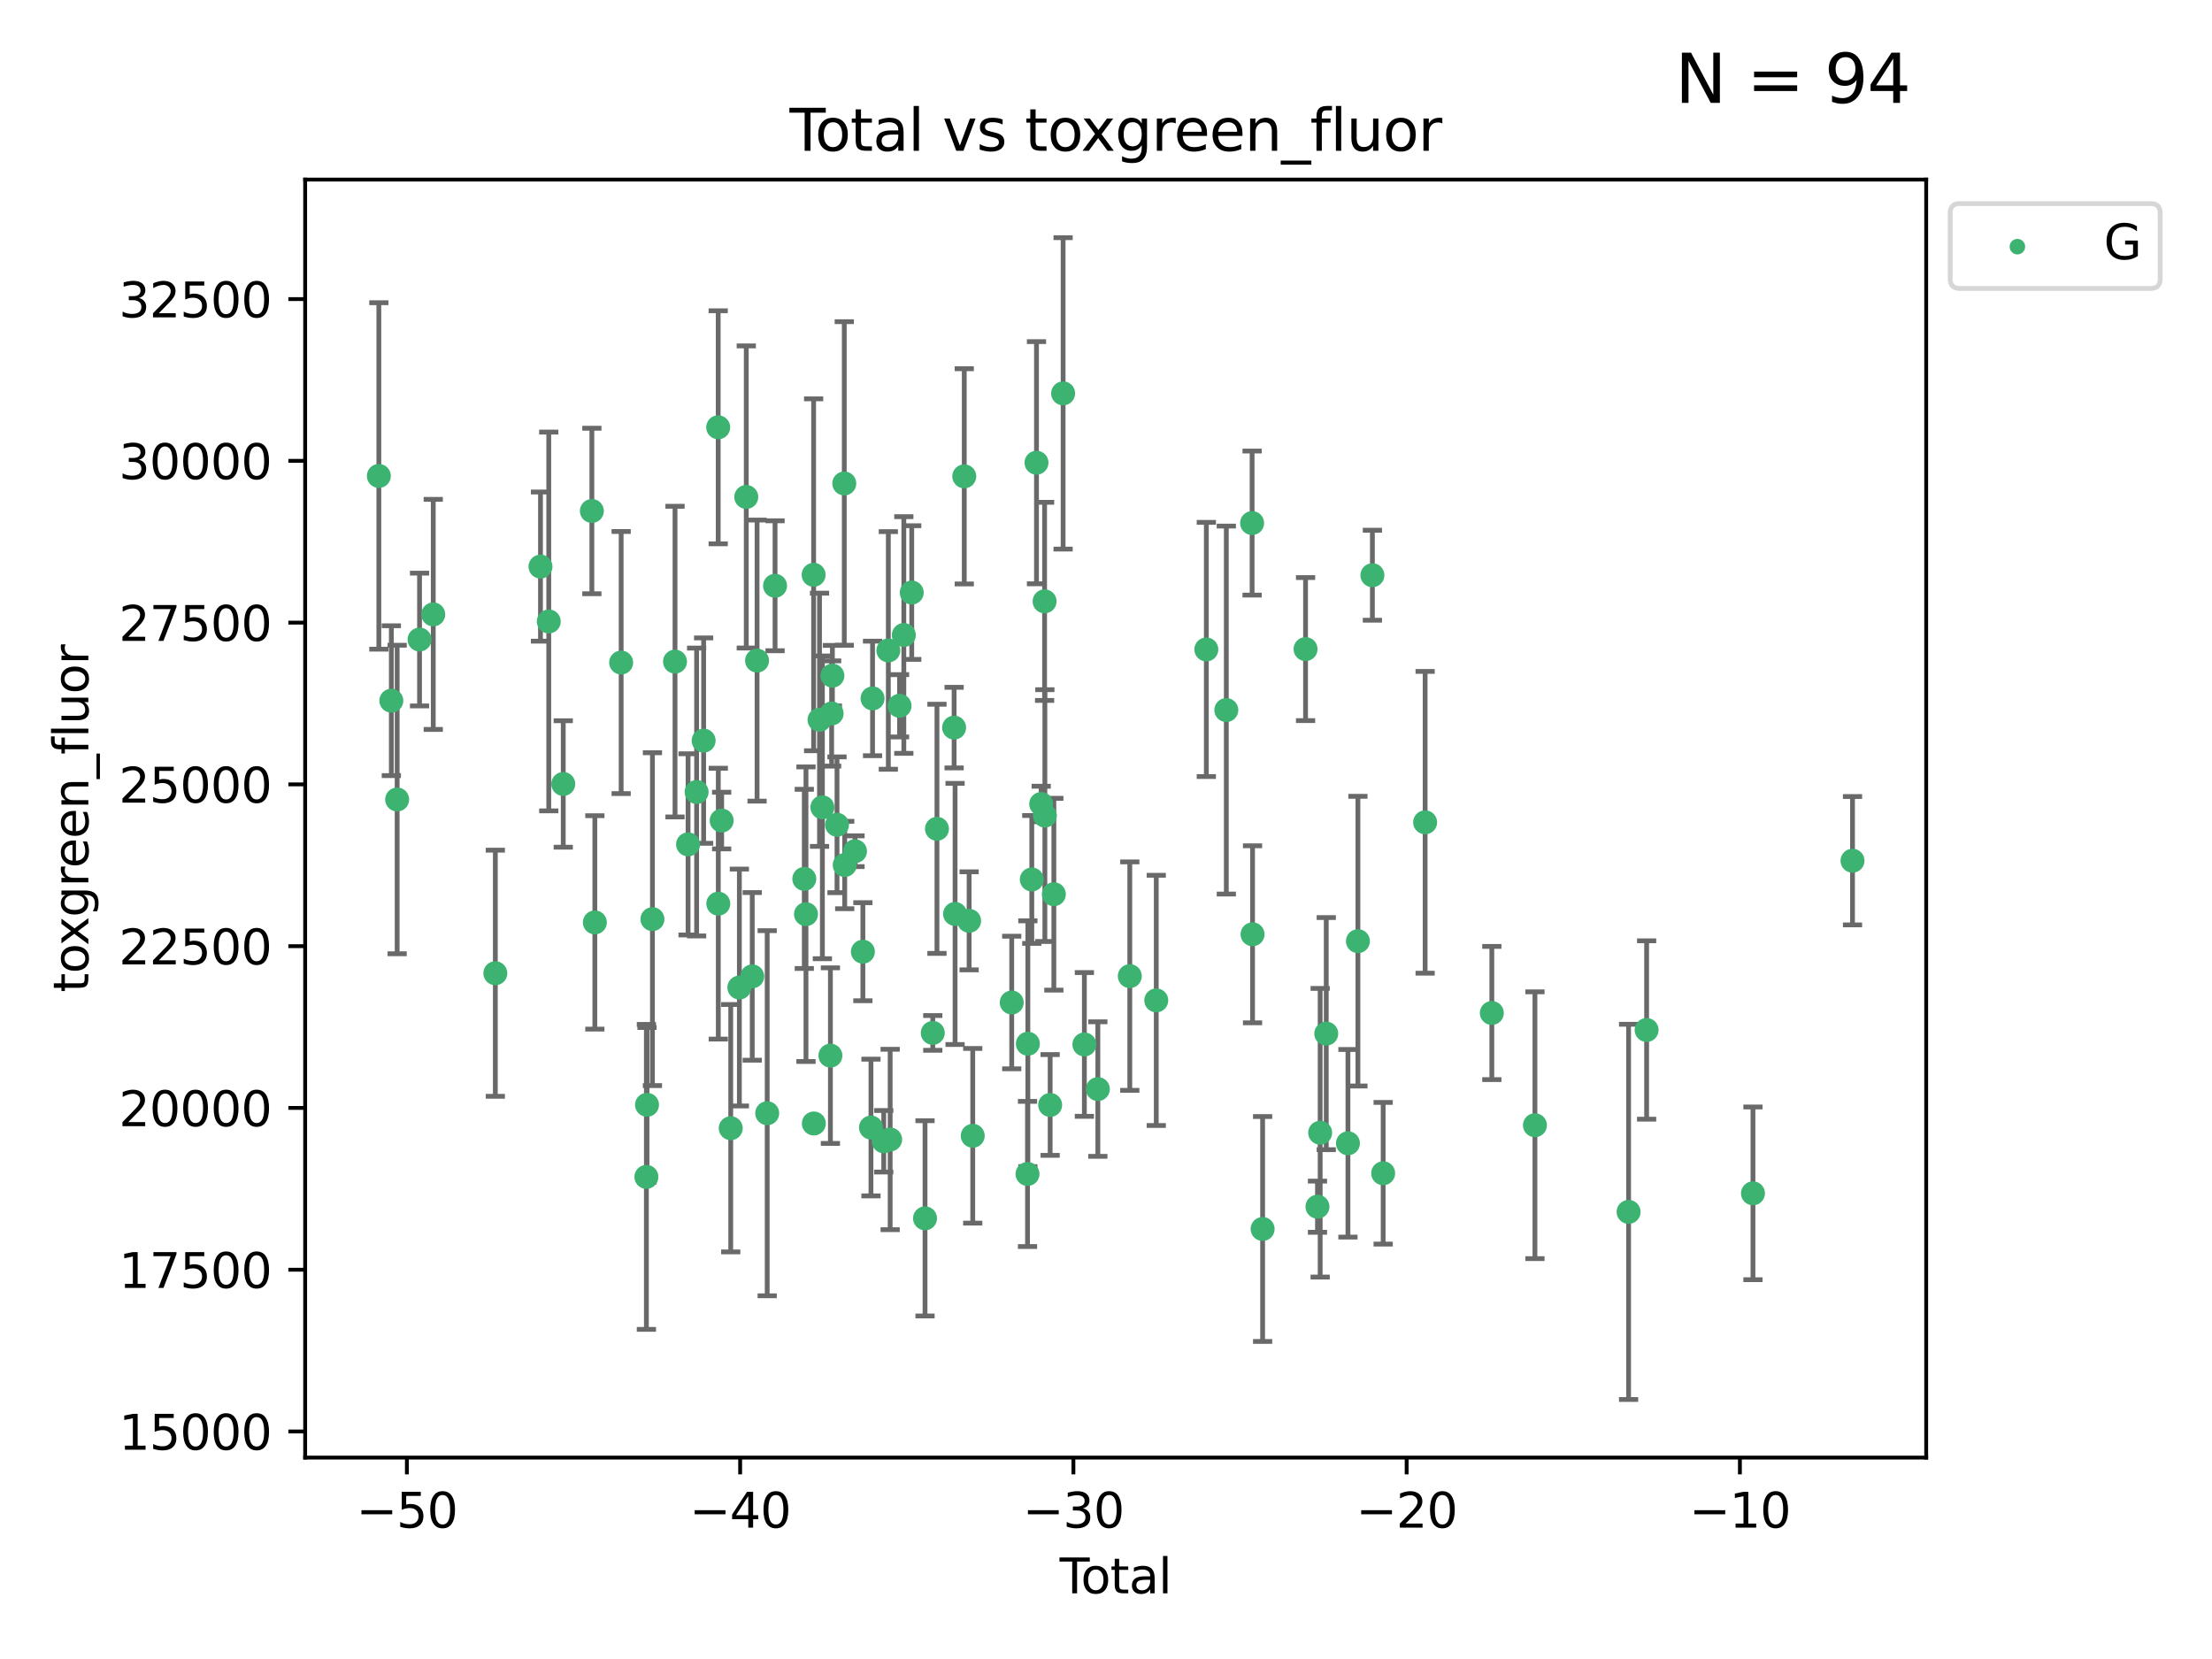 <?xml version="1.0" encoding="utf-8" standalone="no"?>
<!DOCTYPE svg PUBLIC "-//W3C//DTD SVG 1.1//EN"
  "http://www.w3.org/Graphics/SVG/1.1/DTD/svg11.dtd">
<svg xmlns:xlink="http://www.w3.org/1999/xlink" width="460.8pt" height="345.6pt" viewBox="0 0 460.8 345.6" xmlns="http://www.w3.org/2000/svg" version="1.1">
 <defs>
  <style type="text/css">*{stroke-linejoin: round; stroke-linecap: butt}</style>
 </defs>
 <g id="figure_1">
  <g id="patch_1">
   <path d="M 0 345.6 
L 460.8 345.6 
L 460.8 0 
L 0 0 
z
" style="fill: #ffffff"/>
  </g>
  <g id="axes_1">
   <g id="patch_2">
    <path d="M 63.571 303.64 
L 401.26 303.64 
L 401.26 37.411 
L 63.571 37.411 
z
" style="fill: #ffffff"/>
   </g>
   <g id="PathCollection_1">
    <defs>
     <path id="mcea25b427f" d="M 0 1.118 
C 0.297 1.118 0.581 1 0.791 0.791 
C 1 0.581 1.118 0.297 1.118 0 
C 1.118 -0.297 1 -0.581 0.791 -0.791 
C 0.581 -1 0.297 -1.118 0 -1.118 
C -0.297 -1.118 -0.581 -1 -0.791 -0.791 
C -1 -0.581 -1.118 -0.297 -1.118 0 
C -1.118 0.297 -1 0.581 -0.791 0.791 
C -0.581 1 -0.297 1.118 0 1.118 
z
" style="stroke: #3cb371"/>
    </defs>
    <g clip-path="url(#p53284bad6b)">
     <use xlink:href="#mcea25b427f" x="78.921" y="99.146" style="fill: #3cb371; stroke: #3cb371"/>
     <use xlink:href="#mcea25b427f" x="81.522" y="145.965" style="fill: #3cb371; stroke: #3cb371"/>
     <use xlink:href="#mcea25b427f" x="82.734" y="166.548" style="fill: #3cb371; stroke: #3cb371"/>
     <use xlink:href="#mcea25b427f" x="87.399" y="133.227" style="fill: #3cb371; stroke: #3cb371"/>
     <use xlink:href="#mcea25b427f" x="90.255" y="127.992" style="fill: #3cb371; stroke: #3cb371"/>
     <use xlink:href="#mcea25b427f" x="103.187" y="202.741" style="fill: #3cb371; stroke: #3cb371"/>
     <use xlink:href="#mcea25b427f" x="112.594" y="118.031" style="fill: #3cb371; stroke: #3cb371"/>
     <use xlink:href="#mcea25b427f" x="114.318" y="129.463" style="fill: #3cb371; stroke: #3cb371"/>
     <use xlink:href="#mcea25b427f" x="117.335" y="163.315" style="fill: #3cb371; stroke: #3cb371"/>
     <use xlink:href="#mcea25b427f" x="123.296" y="106.448" style="fill: #3cb371; stroke: #3cb371"/>
     <use xlink:href="#mcea25b427f" x="123.918" y="192.153" style="fill: #3cb371; stroke: #3cb371"/>
     <use xlink:href="#mcea25b427f" x="129.398" y="138.02" style="fill: #3cb371; stroke: #3cb371"/>
     <use xlink:href="#mcea25b427f" x="134.656" y="245.167" style="fill: #3cb371; stroke: #3cb371"/>
     <use xlink:href="#mcea25b427f" x="134.784" y="230.153" style="fill: #3cb371; stroke: #3cb371"/>
     <use xlink:href="#mcea25b427f" x="135.916" y="191.476" style="fill: #3cb371; stroke: #3cb371"/>
     <use xlink:href="#mcea25b427f" x="140.618" y="137.825" style="fill: #3cb371; stroke: #3cb371"/>
     <use xlink:href="#mcea25b427f" x="143.338" y="175.896" style="fill: #3cb371; stroke: #3cb371"/>
     <use xlink:href="#mcea25b427f" x="145.12" y="164.991" style="fill: #3cb371; stroke: #3cb371"/>
     <use xlink:href="#mcea25b427f" x="146.58" y="154.284" style="fill: #3cb371; stroke: #3cb371"/>
     <use xlink:href="#mcea25b427f" x="149.614" y="89.012" style="fill: #3cb371; stroke: #3cb371"/>
     <use xlink:href="#mcea25b427f" x="149.633" y="188.249" style="fill: #3cb371; stroke: #3cb371"/>
     <use xlink:href="#mcea25b427f" x="150.335" y="170.94" style="fill: #3cb371; stroke: #3cb371"/>
     <use xlink:href="#mcea25b427f" x="152.227" y="235.026" style="fill: #3cb371; stroke: #3cb371"/>
     <use xlink:href="#mcea25b427f" x="154.026" y="205.719" style="fill: #3cb371; stroke: #3cb371"/>
     <use xlink:href="#mcea25b427f" x="155.462" y="103.526" style="fill: #3cb371; stroke: #3cb371"/>
     <use xlink:href="#mcea25b427f" x="156.706" y="203.397" style="fill: #3cb371; stroke: #3cb371"/>
     <use xlink:href="#mcea25b427f" x="157.71" y="137.614" style="fill: #3cb371; stroke: #3cb371"/>
     <use xlink:href="#mcea25b427f" x="159.821" y="231.904" style="fill: #3cb371; stroke: #3cb371"/>
     <use xlink:href="#mcea25b427f" x="161.458" y="122.027" style="fill: #3cb371; stroke: #3cb371"/>
     <use xlink:href="#mcea25b427f" x="167.55" y="183.085" style="fill: #3cb371; stroke: #3cb371"/>
     <use xlink:href="#mcea25b427f" x="167.902" y="190.443" style="fill: #3cb371; stroke: #3cb371"/>
     <use xlink:href="#mcea25b427f" x="169.493" y="119.742" style="fill: #3cb371; stroke: #3cb371"/>
     <use xlink:href="#mcea25b427f" x="169.538" y="234.043" style="fill: #3cb371; stroke: #3cb371"/>
     <use xlink:href="#mcea25b427f" x="170.721" y="149.941" style="fill: #3cb371; stroke: #3cb371"/>
     <use xlink:href="#mcea25b427f" x="171.317" y="168.182" style="fill: #3cb371; stroke: #3cb371"/>
     <use xlink:href="#mcea25b427f" x="172.989" y="219.902" style="fill: #3cb371; stroke: #3cb371"/>
     <use xlink:href="#mcea25b427f" x="173.244" y="148.632" style="fill: #3cb371; stroke: #3cb371"/>
     <use xlink:href="#mcea25b427f" x="173.402" y="140.752" style="fill: #3cb371; stroke: #3cb371"/>
     <use xlink:href="#mcea25b427f" x="174.365" y="171.815" style="fill: #3cb371; stroke: #3cb371"/>
     <use xlink:href="#mcea25b427f" x="175.877" y="100.714" style="fill: #3cb371; stroke: #3cb371"/>
     <use xlink:href="#mcea25b427f" x="175.97" y="180.196" style="fill: #3cb371; stroke: #3cb371"/>
     <use xlink:href="#mcea25b427f" x="178.111" y="177.323" style="fill: #3cb371; stroke: #3cb371"/>
     <use xlink:href="#mcea25b427f" x="179.754" y="198.258" style="fill: #3cb371; stroke: #3cb371"/>
     <use xlink:href="#mcea25b427f" x="181.439" y="234.884" style="fill: #3cb371; stroke: #3cb371"/>
     <use xlink:href="#mcea25b427f" x="181.771" y="145.495" style="fill: #3cb371; stroke: #3cb371"/>
     <use xlink:href="#mcea25b427f" x="184.099" y="237.75" style="fill: #3cb371; stroke: #3cb371"/>
     <use xlink:href="#mcea25b427f" x="185.056" y="135.498" style="fill: #3cb371; stroke: #3cb371"/>
     <use xlink:href="#mcea25b427f" x="185.436" y="237.374" style="fill: #3cb371; stroke: #3cb371"/>
     <use xlink:href="#mcea25b427f" x="187.392" y="147.031" style="fill: #3cb371; stroke: #3cb371"/>
     <use xlink:href="#mcea25b427f" x="188.282" y="132.283" style="fill: #3cb371; stroke: #3cb371"/>
     <use xlink:href="#mcea25b427f" x="189.932" y="123.439" style="fill: #3cb371; stroke: #3cb371"/>
     <use xlink:href="#mcea25b427f" x="192.701" y="253.802" style="fill: #3cb371; stroke: #3cb371"/>
     <use xlink:href="#mcea25b427f" x="194.315" y="215.174" style="fill: #3cb371; stroke: #3cb371"/>
     <use xlink:href="#mcea25b427f" x="195.186" y="172.659" style="fill: #3cb371; stroke: #3cb371"/>
     <use xlink:href="#mcea25b427f" x="198.759" y="151.574" style="fill: #3cb371; stroke: #3cb371"/>
     <use xlink:href="#mcea25b427f" x="198.96" y="190.39" style="fill: #3cb371; stroke: #3cb371"/>
     <use xlink:href="#mcea25b427f" x="200.874" y="99.229" style="fill: #3cb371; stroke: #3cb371"/>
     <use xlink:href="#mcea25b427f" x="201.885" y="191.824" style="fill: #3cb371; stroke: #3cb371"/>
     <use xlink:href="#mcea25b427f" x="202.64" y="236.606" style="fill: #3cb371; stroke: #3cb371"/>
     <use xlink:href="#mcea25b427f" x="210.761" y="208.841" style="fill: #3cb371; stroke: #3cb371"/>
     <use xlink:href="#mcea25b427f" x="214.05" y="244.559" style="fill: #3cb371; stroke: #3cb371"/>
     <use xlink:href="#mcea25b427f" x="214.122" y="217.427" style="fill: #3cb371; stroke: #3cb371"/>
     <use xlink:href="#mcea25b427f" x="214.941" y="183.207" style="fill: #3cb371; stroke: #3cb371"/>
     <use xlink:href="#mcea25b427f" x="215.92" y="96.389" style="fill: #3cb371; stroke: #3cb371"/>
     <use xlink:href="#mcea25b427f" x="216.899" y="167.483" style="fill: #3cb371; stroke: #3cb371"/>
     <use xlink:href="#mcea25b427f" x="217.607" y="125.273" style="fill: #3cb371; stroke: #3cb371"/>
     <use xlink:href="#mcea25b427f" x="217.664" y="169.903" style="fill: #3cb371; stroke: #3cb371"/>
     <use xlink:href="#mcea25b427f" x="218.766" y="230.18" style="fill: #3cb371; stroke: #3cb371"/>
     <use xlink:href="#mcea25b427f" x="219.537" y="186.284" style="fill: #3cb371; stroke: #3cb371"/>
     <use xlink:href="#mcea25b427f" x="221.466" y="81.946" style="fill: #3cb371; stroke: #3cb371"/>
     <use xlink:href="#mcea25b427f" x="225.896" y="217.578" style="fill: #3cb371; stroke: #3cb371"/>
     <use xlink:href="#mcea25b427f" x="228.702" y="226.875" style="fill: #3cb371; stroke: #3cb371"/>
     <use xlink:href="#mcea25b427f" x="235.358" y="203.344" style="fill: #3cb371; stroke: #3cb371"/>
     <use xlink:href="#mcea25b427f" x="240.87" y="208.399" style="fill: #3cb371; stroke: #3cb371"/>
     <use xlink:href="#mcea25b427f" x="251.301" y="135.294" style="fill: #3cb371; stroke: #3cb371"/>
     <use xlink:href="#mcea25b427f" x="255.464" y="147.918" style="fill: #3cb371; stroke: #3cb371"/>
     <use xlink:href="#mcea25b427f" x="260.837" y="108.965" style="fill: #3cb371; stroke: #3cb371"/>
     <use xlink:href="#mcea25b427f" x="260.929" y="194.629" style="fill: #3cb371; stroke: #3cb371"/>
     <use xlink:href="#mcea25b427f" x="263.027" y="256.019" style="fill: #3cb371; stroke: #3cb371"/>
     <use xlink:href="#mcea25b427f" x="271.971" y="135.216" style="fill: #3cb371; stroke: #3cb371"/>
     <use xlink:href="#mcea25b427f" x="274.455" y="251.378" style="fill: #3cb371; stroke: #3cb371"/>
     <use xlink:href="#mcea25b427f" x="275.016" y="235.968" style="fill: #3cb371; stroke: #3cb371"/>
     <use xlink:href="#mcea25b427f" x="276.283" y="215.321" style="fill: #3cb371; stroke: #3cb371"/>
     <use xlink:href="#mcea25b427f" x="280.802" y="238.167" style="fill: #3cb371; stroke: #3cb371"/>
     <use xlink:href="#mcea25b427f" x="282.88" y="196.061" style="fill: #3cb371; stroke: #3cb371"/>
     <use xlink:href="#mcea25b427f" x="285.895" y="119.829" style="fill: #3cb371; stroke: #3cb371"/>
     <use xlink:href="#mcea25b427f" x="288.138" y="244.411" style="fill: #3cb371; stroke: #3cb371"/>
     <use xlink:href="#mcea25b427f" x="296.881" y="171.303" style="fill: #3cb371; stroke: #3cb371"/>
     <use xlink:href="#mcea25b427f" x="310.775" y="211.026" style="fill: #3cb371; stroke: #3cb371"/>
     <use xlink:href="#mcea25b427f" x="319.757" y="234.407" style="fill: #3cb371; stroke: #3cb371"/>
     <use xlink:href="#mcea25b427f" x="339.265" y="252.456" style="fill: #3cb371; stroke: #3cb371"/>
     <use xlink:href="#mcea25b427f" x="343.02" y="214.566" style="fill: #3cb371; stroke: #3cb371"/>
     <use xlink:href="#mcea25b427f" x="365.174" y="248.59" style="fill: #3cb371; stroke: #3cb371"/>
     <use xlink:href="#mcea25b427f" x="385.911" y="179.302" style="fill: #3cb371; stroke: #3cb371"/>
    </g>
   </g>
   <g id="matplotlib.axis_1">
    <g id="xtick_1">
     <g id="line2d_1">
      <defs>
       <path id="m9b9ed26d4c" d="M 0 0 
L 0 3.5 
" style="stroke: #000000; stroke-width: 0.8"/>
      </defs>
      <g>
       <use xlink:href="#m9b9ed26d4c" x="84.763" y="303.64" style="stroke: #000000; stroke-width: 0.8"/>
      </g>
     </g>
     <g id="text_1">
      <!-- −50 -->
      <g transform="translate(74.211 318.238)scale(0.1 -0.1)">
       <defs>
        <path id="DejaVuSans-2212" d="M 678 2272 
L 4684 2272 
L 4684 1741 
L 678 1741 
L 678 2272 
z
" transform="scale(0.016)"/>
        <path id="DejaVuSans-35" d="M 691 4666 
L 3169 4666 
L 3169 4134 
L 1269 4134 
L 1269 2991 
Q 1406 3038 1543 3061 
Q 1681 3084 1819 3084 
Q 2600 3084 3056 2656 
Q 3513 2228 3513 1497 
Q 3513 744 3044 326 
Q 2575 -91 1722 -91 
Q 1428 -91 1123 -41 
Q 819 9 494 109 
L 494 744 
Q 775 591 1075 516 
Q 1375 441 1709 441 
Q 2250 441 2565 725 
Q 2881 1009 2881 1497 
Q 2881 1984 2565 2268 
Q 2250 2553 1709 2553 
Q 1456 2553 1204 2497 
Q 953 2441 691 2322 
L 691 4666 
z
" transform="scale(0.016)"/>
        <path id="DejaVuSans-30" d="M 2034 4250 
Q 1547 4250 1301 3770 
Q 1056 3291 1056 2328 
Q 1056 1369 1301 889 
Q 1547 409 2034 409 
Q 2525 409 2770 889 
Q 3016 1369 3016 2328 
Q 3016 3291 2770 3770 
Q 2525 4250 2034 4250 
z
M 2034 4750 
Q 2819 4750 3233 4129 
Q 3647 3509 3647 2328 
Q 3647 1150 3233 529 
Q 2819 -91 2034 -91 
Q 1250 -91 836 529 
Q 422 1150 422 2328 
Q 422 3509 836 4129 
Q 1250 4750 2034 4750 
z
" transform="scale(0.016)"/>
       </defs>
       <use xlink:href="#DejaVuSans-2212"/>
       <use xlink:href="#DejaVuSans-35" x="83.789"/>
       <use xlink:href="#DejaVuSans-30" x="147.412"/>
      </g>
     </g>
    </g>
    <g id="xtick_2">
     <g id="line2d_2">
      <g>
       <use xlink:href="#m9b9ed26d4c" x="154.186" y="303.64" style="stroke: #000000; stroke-width: 0.8"/>
      </g>
     </g>
     <g id="text_2">
      <!-- −40 -->
      <g transform="translate(143.633 318.238)scale(0.1 -0.1)">
       <defs>
        <path id="DejaVuSans-34" d="M 2419 4116 
L 825 1625 
L 2419 1625 
L 2419 4116 
z
M 2253 4666 
L 3047 4666 
L 3047 1625 
L 3713 1625 
L 3713 1100 
L 3047 1100 
L 3047 0 
L 2419 0 
L 2419 1100 
L 313 1100 
L 313 1709 
L 2253 4666 
z
" transform="scale(0.016)"/>
       </defs>
       <use xlink:href="#DejaVuSans-2212"/>
       <use xlink:href="#DejaVuSans-34" x="83.789"/>
       <use xlink:href="#DejaVuSans-30" x="147.412"/>
      </g>
     </g>
    </g>
    <g id="xtick_3">
     <g id="line2d_3">
      <g>
       <use xlink:href="#m9b9ed26d4c" x="223.608" y="303.64" style="stroke: #000000; stroke-width: 0.8"/>
      </g>
     </g>
     <g id="text_3">
      <!-- −30 -->
      <g transform="translate(213.056 318.238)scale(0.1 -0.1)">
       <defs>
        <path id="DejaVuSans-33" d="M 2597 2516 
Q 3050 2419 3304 2112 
Q 3559 1806 3559 1356 
Q 3559 666 3084 287 
Q 2609 -91 1734 -91 
Q 1441 -91 1130 -33 
Q 819 25 488 141 
L 488 750 
Q 750 597 1062 519 
Q 1375 441 1716 441 
Q 2309 441 2620 675 
Q 2931 909 2931 1356 
Q 2931 1769 2642 2001 
Q 2353 2234 1838 2234 
L 1294 2234 
L 1294 2753 
L 1863 2753 
Q 2328 2753 2575 2939 
Q 2822 3125 2822 3475 
Q 2822 3834 2567 4026 
Q 2313 4219 1838 4219 
Q 1578 4219 1281 4162 
Q 984 4106 628 3988 
L 628 4550 
Q 988 4650 1302 4700 
Q 1616 4750 1894 4750 
Q 2613 4750 3031 4423 
Q 3450 4097 3450 3541 
Q 3450 3153 3228 2886 
Q 3006 2619 2597 2516 
z
" transform="scale(0.016)"/>
       </defs>
       <use xlink:href="#DejaVuSans-2212"/>
       <use xlink:href="#DejaVuSans-33" x="83.789"/>
       <use xlink:href="#DejaVuSans-30" x="147.412"/>
      </g>
     </g>
    </g>
    <g id="xtick_4">
     <g id="line2d_4">
      <g>
       <use xlink:href="#m9b9ed26d4c" x="293.031" y="303.64" style="stroke: #000000; stroke-width: 0.8"/>
      </g>
     </g>
     <g id="text_4">
      <!-- −20 -->
      <g transform="translate(282.478 318.238)scale(0.1 -0.1)">
       <defs>
        <path id="DejaVuSans-32" d="M 1228 531 
L 3431 531 
L 3431 0 
L 469 0 
L 469 531 
Q 828 903 1448 1529 
Q 2069 2156 2228 2338 
Q 2531 2678 2651 2914 
Q 2772 3150 2772 3378 
Q 2772 3750 2511 3984 
Q 2250 4219 1831 4219 
Q 1534 4219 1204 4116 
Q 875 4013 500 3803 
L 500 4441 
Q 881 4594 1212 4672 
Q 1544 4750 1819 4750 
Q 2544 4750 2975 4387 
Q 3406 4025 3406 3419 
Q 3406 3131 3298 2873 
Q 3191 2616 2906 2266 
Q 2828 2175 2409 1742 
Q 1991 1309 1228 531 
z
" transform="scale(0.016)"/>
       </defs>
       <use xlink:href="#DejaVuSans-2212"/>
       <use xlink:href="#DejaVuSans-32" x="83.789"/>
       <use xlink:href="#DejaVuSans-30" x="147.412"/>
      </g>
     </g>
    </g>
    <g id="xtick_5">
     <g id="line2d_5">
      <g>
       <use xlink:href="#m9b9ed26d4c" x="362.453" y="303.64" style="stroke: #000000; stroke-width: 0.8"/>
      </g>
     </g>
     <g id="text_5">
      <!-- −10 -->
      <g transform="translate(351.901 318.238)scale(0.1 -0.1)">
       <defs>
        <path id="DejaVuSans-31" d="M 794 531 
L 1825 531 
L 1825 4091 
L 703 3866 
L 703 4441 
L 1819 4666 
L 2450 4666 
L 2450 531 
L 3481 531 
L 3481 0 
L 794 0 
L 794 531 
z
" transform="scale(0.016)"/>
       </defs>
       <use xlink:href="#DejaVuSans-2212"/>
       <use xlink:href="#DejaVuSans-31" x="83.789"/>
       <use xlink:href="#DejaVuSans-30" x="147.412"/>
      </g>
     </g>
    </g>
    <g id="text_6">
     <!-- Total -->
     <g transform="translate(220.739 331.917)scale(0.1 -0.1)">
      <defs>
       <path id="DejaVuSans-54" d="M -19 4666 
L 3928 4666 
L 3928 4134 
L 2272 4134 
L 2272 0 
L 1638 0 
L 1638 4134 
L -19 4134 
L -19 4666 
z
" transform="scale(0.016)"/>
       <path id="DejaVuSans-6f" d="M 1959 3097 
Q 1497 3097 1228 2736 
Q 959 2375 959 1747 
Q 959 1119 1226 758 
Q 1494 397 1959 397 
Q 2419 397 2687 759 
Q 2956 1122 2956 1747 
Q 2956 2369 2687 2733 
Q 2419 3097 1959 3097 
z
M 1959 3584 
Q 2709 3584 3137 3096 
Q 3566 2609 3566 1747 
Q 3566 888 3137 398 
Q 2709 -91 1959 -91 
Q 1206 -91 779 398 
Q 353 888 353 1747 
Q 353 2609 779 3096 
Q 1206 3584 1959 3584 
z
" transform="scale(0.016)"/>
       <path id="DejaVuSans-74" d="M 1172 4494 
L 1172 3500 
L 2356 3500 
L 2356 3053 
L 1172 3053 
L 1172 1153 
Q 1172 725 1289 603 
Q 1406 481 1766 481 
L 2356 481 
L 2356 0 
L 1766 0 
Q 1100 0 847 248 
Q 594 497 594 1153 
L 594 3053 
L 172 3053 
L 172 3500 
L 594 3500 
L 594 4494 
L 1172 4494 
z
" transform="scale(0.016)"/>
       <path id="DejaVuSans-61" d="M 2194 1759 
Q 1497 1759 1228 1600 
Q 959 1441 959 1056 
Q 959 750 1161 570 
Q 1363 391 1709 391 
Q 2188 391 2477 730 
Q 2766 1069 2766 1631 
L 2766 1759 
L 2194 1759 
z
M 3341 1997 
L 3341 0 
L 2766 0 
L 2766 531 
Q 2569 213 2275 61 
Q 1981 -91 1556 -91 
Q 1019 -91 701 211 
Q 384 513 384 1019 
Q 384 1609 779 1909 
Q 1175 2209 1959 2209 
L 2766 2209 
L 2766 2266 
Q 2766 2663 2505 2880 
Q 2244 3097 1772 3097 
Q 1472 3097 1187 3025 
Q 903 2953 641 2809 
L 641 3341 
Q 956 3463 1253 3523 
Q 1550 3584 1831 3584 
Q 2591 3584 2966 3190 
Q 3341 2797 3341 1997 
z
" transform="scale(0.016)"/>
       <path id="DejaVuSans-6c" d="M 603 4863 
L 1178 4863 
L 1178 0 
L 603 0 
L 603 4863 
z
" transform="scale(0.016)"/>
      </defs>
      <use xlink:href="#DejaVuSans-54"/>
      <use xlink:href="#DejaVuSans-6f" x="44.084"/>
      <use xlink:href="#DejaVuSans-74" x="105.266"/>
      <use xlink:href="#DejaVuSans-61" x="144.475"/>
      <use xlink:href="#DejaVuSans-6c" x="205.754"/>
     </g>
    </g>
   </g>
   <g id="matplotlib.axis_2">
    <g id="ytick_1">
     <g id="line2d_6">
      <defs>
       <path id="md6ac7fb274" d="M 0 0 
L -3.5 0 
" style="stroke: #000000; stroke-width: 0.8"/>
      </defs>
      <g>
       <use xlink:href="#md6ac7fb274" x="63.571" y="298.2" style="stroke: #000000; stroke-width: 0.8"/>
      </g>
     </g>
     <g id="text_7">
      <!-- 15000 -->
      <g transform="translate(24.759 302)scale(0.1 -0.1)">
       <use xlink:href="#DejaVuSans-31"/>
       <use xlink:href="#DejaVuSans-35" x="63.623"/>
       <use xlink:href="#DejaVuSans-30" x="127.246"/>
       <use xlink:href="#DejaVuSans-30" x="190.869"/>
       <use xlink:href="#DejaVuSans-30" x="254.492"/>
      </g>
     </g>
    </g>
    <g id="ytick_2">
     <g id="line2d_7">
      <g>
       <use xlink:href="#md6ac7fb274" x="63.571" y="264.501" style="stroke: #000000; stroke-width: 0.8"/>
      </g>
     </g>
     <g id="text_8">
      <!-- 17500 -->
      <g transform="translate(24.759 268.3)scale(0.1 -0.1)">
       <defs>
        <path id="DejaVuSans-37" d="M 525 4666 
L 3525 4666 
L 3525 4397 
L 1831 0 
L 1172 0 
L 2766 4134 
L 525 4134 
L 525 4666 
z
" transform="scale(0.016)"/>
       </defs>
       <use xlink:href="#DejaVuSans-31"/>
       <use xlink:href="#DejaVuSans-37" x="63.623"/>
       <use xlink:href="#DejaVuSans-35" x="127.246"/>
       <use xlink:href="#DejaVuSans-30" x="190.869"/>
       <use xlink:href="#DejaVuSans-30" x="254.492"/>
      </g>
     </g>
    </g>
    <g id="ytick_3">
     <g id="line2d_8">
      <g>
       <use xlink:href="#md6ac7fb274" x="63.571" y="230.802" style="stroke: #000000; stroke-width: 0.8"/>
      </g>
     </g>
     <g id="text_9">
      <!-- 20000 -->
      <g transform="translate(24.759 234.601)scale(0.1 -0.1)">
       <use xlink:href="#DejaVuSans-32"/>
       <use xlink:href="#DejaVuSans-30" x="63.623"/>
       <use xlink:href="#DejaVuSans-30" x="127.246"/>
       <use xlink:href="#DejaVuSans-30" x="190.869"/>
       <use xlink:href="#DejaVuSans-30" x="254.492"/>
      </g>
     </g>
    </g>
    <g id="ytick_4">
     <g id="line2d_9">
      <g>
       <use xlink:href="#md6ac7fb274" x="63.571" y="197.102" style="stroke: #000000; stroke-width: 0.8"/>
      </g>
     </g>
     <g id="text_10">
      <!-- 22500 -->
      <g transform="translate(24.759 200.901)scale(0.1 -0.1)">
       <use xlink:href="#DejaVuSans-32"/>
       <use xlink:href="#DejaVuSans-32" x="63.623"/>
       <use xlink:href="#DejaVuSans-35" x="127.246"/>
       <use xlink:href="#DejaVuSans-30" x="190.869"/>
       <use xlink:href="#DejaVuSans-30" x="254.492"/>
      </g>
     </g>
    </g>
    <g id="ytick_5">
     <g id="line2d_10">
      <g>
       <use xlink:href="#md6ac7fb274" x="63.571" y="163.403" style="stroke: #000000; stroke-width: 0.8"/>
      </g>
     </g>
     <g id="text_11">
      <!-- 25000 -->
      <g transform="translate(24.759 167.202)scale(0.1 -0.1)">
       <use xlink:href="#DejaVuSans-32"/>
       <use xlink:href="#DejaVuSans-35" x="63.623"/>
       <use xlink:href="#DejaVuSans-30" x="127.246"/>
       <use xlink:href="#DejaVuSans-30" x="190.869"/>
       <use xlink:href="#DejaVuSans-30" x="254.492"/>
      </g>
     </g>
    </g>
    <g id="ytick_6">
     <g id="line2d_11">
      <g>
       <use xlink:href="#md6ac7fb274" x="63.571" y="129.703" style="stroke: #000000; stroke-width: 0.8"/>
      </g>
     </g>
     <g id="text_12">
      <!-- 27500 -->
      <g transform="translate(24.759 133.503)scale(0.1 -0.1)">
       <use xlink:href="#DejaVuSans-32"/>
       <use xlink:href="#DejaVuSans-37" x="63.623"/>
       <use xlink:href="#DejaVuSans-35" x="127.246"/>
       <use xlink:href="#DejaVuSans-30" x="190.869"/>
       <use xlink:href="#DejaVuSans-30" x="254.492"/>
      </g>
     </g>
    </g>
    <g id="ytick_7">
     <g id="line2d_12">
      <g>
       <use xlink:href="#md6ac7fb274" x="63.571" y="96.004" style="stroke: #000000; stroke-width: 0.8"/>
      </g>
     </g>
     <g id="text_13">
      <!-- 30000 -->
      <g transform="translate(24.759 99.803)scale(0.1 -0.1)">
       <use xlink:href="#DejaVuSans-33"/>
       <use xlink:href="#DejaVuSans-30" x="63.623"/>
       <use xlink:href="#DejaVuSans-30" x="127.246"/>
       <use xlink:href="#DejaVuSans-30" x="190.869"/>
       <use xlink:href="#DejaVuSans-30" x="254.492"/>
      </g>
     </g>
    </g>
    <g id="ytick_8">
     <g id="line2d_13">
      <g>
       <use xlink:href="#md6ac7fb274" x="63.571" y="62.304" style="stroke: #000000; stroke-width: 0.8"/>
      </g>
     </g>
     <g id="text_14">
      <!-- 32500 -->
      <g transform="translate(24.759 66.104)scale(0.1 -0.1)">
       <use xlink:href="#DejaVuSans-33"/>
       <use xlink:href="#DejaVuSans-32" x="63.623"/>
       <use xlink:href="#DejaVuSans-35" x="127.246"/>
       <use xlink:href="#DejaVuSans-30" x="190.869"/>
       <use xlink:href="#DejaVuSans-30" x="254.492"/>
      </g>
     </g>
    </g>
    <g id="text_15">
     <!-- toxgreen_fluor -->
     <g transform="translate(18.401 206.72)rotate(-90)scale(0.1 -0.1)">
      <defs>
       <path id="DejaVuSans-78" d="M 3513 3500 
L 2247 1797 
L 3578 0 
L 2900 0 
L 1881 1375 
L 863 0 
L 184 0 
L 1544 1831 
L 300 3500 
L 978 3500 
L 1906 2253 
L 2834 3500 
L 3513 3500 
z
" transform="scale(0.016)"/>
       <path id="DejaVuSans-67" d="M 2906 1791 
Q 2906 2416 2648 2759 
Q 2391 3103 1925 3103 
Q 1463 3103 1205 2759 
Q 947 2416 947 1791 
Q 947 1169 1205 825 
Q 1463 481 1925 481 
Q 2391 481 2648 825 
Q 2906 1169 2906 1791 
z
M 3481 434 
Q 3481 -459 3084 -895 
Q 2688 -1331 1869 -1331 
Q 1566 -1331 1297 -1286 
Q 1028 -1241 775 -1147 
L 775 -588 
Q 1028 -725 1275 -790 
Q 1522 -856 1778 -856 
Q 2344 -856 2625 -561 
Q 2906 -266 2906 331 
L 2906 616 
Q 2728 306 2450 153 
Q 2172 0 1784 0 
Q 1141 0 747 490 
Q 353 981 353 1791 
Q 353 2603 747 3093 
Q 1141 3584 1784 3584 
Q 2172 3584 2450 3431 
Q 2728 3278 2906 2969 
L 2906 3500 
L 3481 3500 
L 3481 434 
z
" transform="scale(0.016)"/>
       <path id="DejaVuSans-72" d="M 2631 2963 
Q 2534 3019 2420 3045 
Q 2306 3072 2169 3072 
Q 1681 3072 1420 2755 
Q 1159 2438 1159 1844 
L 1159 0 
L 581 0 
L 581 3500 
L 1159 3500 
L 1159 2956 
Q 1341 3275 1631 3429 
Q 1922 3584 2338 3584 
Q 2397 3584 2469 3576 
Q 2541 3569 2628 3553 
L 2631 2963 
z
" transform="scale(0.016)"/>
       <path id="DejaVuSans-65" d="M 3597 1894 
L 3597 1613 
L 953 1613 
Q 991 1019 1311 708 
Q 1631 397 2203 397 
Q 2534 397 2845 478 
Q 3156 559 3463 722 
L 3463 178 
Q 3153 47 2828 -22 
Q 2503 -91 2169 -91 
Q 1331 -91 842 396 
Q 353 884 353 1716 
Q 353 2575 817 3079 
Q 1281 3584 2069 3584 
Q 2775 3584 3186 3129 
Q 3597 2675 3597 1894 
z
M 3022 2063 
Q 3016 2534 2758 2815 
Q 2500 3097 2075 3097 
Q 1594 3097 1305 2825 
Q 1016 2553 972 2059 
L 3022 2063 
z
" transform="scale(0.016)"/>
       <path id="DejaVuSans-6e" d="M 3513 2113 
L 3513 0 
L 2938 0 
L 2938 2094 
Q 2938 2591 2744 2837 
Q 2550 3084 2163 3084 
Q 1697 3084 1428 2787 
Q 1159 2491 1159 1978 
L 1159 0 
L 581 0 
L 581 3500 
L 1159 3500 
L 1159 2956 
Q 1366 3272 1645 3428 
Q 1925 3584 2291 3584 
Q 2894 3584 3203 3211 
Q 3513 2838 3513 2113 
z
" transform="scale(0.016)"/>
       <path id="DejaVuSans-5f" d="M 3263 -1063 
L 3263 -1509 
L -63 -1509 
L -63 -1063 
L 3263 -1063 
z
" transform="scale(0.016)"/>
       <path id="DejaVuSans-66" d="M 2375 4863 
L 2375 4384 
L 1825 4384 
Q 1516 4384 1395 4259 
Q 1275 4134 1275 3809 
L 1275 3500 
L 2222 3500 
L 2222 3053 
L 1275 3053 
L 1275 0 
L 697 0 
L 697 3053 
L 147 3053 
L 147 3500 
L 697 3500 
L 697 3744 
Q 697 4328 969 4595 
Q 1241 4863 1831 4863 
L 2375 4863 
z
" transform="scale(0.016)"/>
       <path id="DejaVuSans-75" d="M 544 1381 
L 544 3500 
L 1119 3500 
L 1119 1403 
Q 1119 906 1312 657 
Q 1506 409 1894 409 
Q 2359 409 2629 706 
Q 2900 1003 2900 1516 
L 2900 3500 
L 3475 3500 
L 3475 0 
L 2900 0 
L 2900 538 
Q 2691 219 2414 64 
Q 2138 -91 1772 -91 
Q 1169 -91 856 284 
Q 544 659 544 1381 
z
M 1991 3584 
L 1991 3584 
z
" transform="scale(0.016)"/>
      </defs>
      <use xlink:href="#DejaVuSans-74"/>
      <use xlink:href="#DejaVuSans-6f" x="39.209"/>
      <use xlink:href="#DejaVuSans-78" x="97.266"/>
      <use xlink:href="#DejaVuSans-67" x="156.445"/>
      <use xlink:href="#DejaVuSans-72" x="219.922"/>
      <use xlink:href="#DejaVuSans-65" x="258.785"/>
      <use xlink:href="#DejaVuSans-65" x="320.309"/>
      <use xlink:href="#DejaVuSans-6e" x="381.832"/>
      <use xlink:href="#DejaVuSans-5f" x="445.211"/>
      <use xlink:href="#DejaVuSans-66" x="495.211"/>
      <use xlink:href="#DejaVuSans-6c" x="530.416"/>
      <use xlink:href="#DejaVuSans-75" x="558.199"/>
      <use xlink:href="#DejaVuSans-6f" x="621.578"/>
      <use xlink:href="#DejaVuSans-72" x="682.76"/>
     </g>
    </g>
   </g>
   <g id="LineCollection_1">
    <path d="M 78.921 135.232 
L 78.921 63.061 
" clip-path="url(#p53284bad6b)" style="fill: none; stroke: #696969"/>
    <path d="M 81.522 161.575 
L 81.522 130.354 
" clip-path="url(#p53284bad6b)" style="fill: none; stroke: #696969"/>
    <path d="M 82.734 198.685 
L 82.734 134.411 
" clip-path="url(#p53284bad6b)" style="fill: none; stroke: #696969"/>
    <path d="M 87.399 147.059 
L 87.399 119.395 
" clip-path="url(#p53284bad6b)" style="fill: none; stroke: #696969"/>
    <path d="M 90.255 151.955 
L 90.255 104.028 
" clip-path="url(#p53284bad6b)" style="fill: none; stroke: #696969"/>
    <path d="M 103.187 228.376 
L 103.187 177.107 
" clip-path="url(#p53284bad6b)" style="fill: none; stroke: #696969"/>
    <path d="M 112.594 133.568 
L 112.594 102.493 
" clip-path="url(#p53284bad6b)" style="fill: none; stroke: #696969"/>
    <path d="M 114.318 168.917 
L 114.318 90.008 
" clip-path="url(#p53284bad6b)" style="fill: none; stroke: #696969"/>
    <path d="M 117.335 176.488 
L 117.335 150.141 
" clip-path="url(#p53284bad6b)" style="fill: none; stroke: #696969"/>
    <path d="M 123.296 123.686 
L 123.296 89.21 
" clip-path="url(#p53284bad6b)" style="fill: none; stroke: #696969"/>
    <path d="M 123.918 214.379 
L 123.918 169.927 
" clip-path="url(#p53284bad6b)" style="fill: none; stroke: #696969"/>
    <path d="M 129.398 165.319 
L 129.398 110.72 
" clip-path="url(#p53284bad6b)" style="fill: none; stroke: #696969"/>
    <path d="M 134.656 276.93 
L 134.656 213.404 
" clip-path="url(#p53284bad6b)" style="fill: none; stroke: #696969"/>
    <path d="M 134.784 246.258 
L 134.784 214.048 
" clip-path="url(#p53284bad6b)" style="fill: none; stroke: #696969"/>
    <path d="M 135.916 226.147 
L 135.916 156.806 
" clip-path="url(#p53284bad6b)" style="fill: none; stroke: #696969"/>
    <path d="M 140.618 170.183 
L 140.618 105.466 
" clip-path="url(#p53284bad6b)" style="fill: none; stroke: #696969"/>
    <path d="M 143.338 194.774 
L 143.338 157.018 
" clip-path="url(#p53284bad6b)" style="fill: none; stroke: #696969"/>
    <path d="M 145.12 194.974 
L 145.12 135.009 
" clip-path="url(#p53284bad6b)" style="fill: none; stroke: #696969"/>
    <path d="M 146.58 175.676 
L 146.58 132.892 
" clip-path="url(#p53284bad6b)" style="fill: none; stroke: #696969"/>
    <path d="M 149.614 113.289 
L 149.614 64.736 
" clip-path="url(#p53284bad6b)" style="fill: none; stroke: #696969"/>
    <path d="M 149.633 216.46 
L 149.633 160.039 
" clip-path="url(#p53284bad6b)" style="fill: none; stroke: #696969"/>
    <path d="M 150.335 176.839 
L 150.335 165.042 
" clip-path="url(#p53284bad6b)" style="fill: none; stroke: #696969"/>
    <path d="M 152.227 260.794 
L 152.227 209.258 
" clip-path="url(#p53284bad6b)" style="fill: none; stroke: #696969"/>
    <path d="M 154.026 230.39 
L 154.026 181.048 
" clip-path="url(#p53284bad6b)" style="fill: none; stroke: #696969"/>
    <path d="M 155.462 134.995 
L 155.462 72.056 
" clip-path="url(#p53284bad6b)" style="fill: none; stroke: #696969"/>
    <path d="M 156.706 220.862 
L 156.706 185.932 
" clip-path="url(#p53284bad6b)" style="fill: none; stroke: #696969"/>
    <path d="M 157.71 166.892 
L 157.71 108.336 
" clip-path="url(#p53284bad6b)" style="fill: none; stroke: #696969"/>
    <path d="M 159.821 269.935 
L 159.821 193.874 
" clip-path="url(#p53284bad6b)" style="fill: none; stroke: #696969"/>
    <path d="M 161.458 135.562 
L 161.458 108.491 
" clip-path="url(#p53284bad6b)" style="fill: none; stroke: #696969"/>
    <path d="M 167.55 201.747 
L 167.55 164.424 
" clip-path="url(#p53284bad6b)" style="fill: none; stroke: #696969"/>
    <path d="M 167.902 221.126 
L 167.902 159.76 
" clip-path="url(#p53284bad6b)" style="fill: none; stroke: #696969"/>
    <path d="M 169.493 156.399 
L 169.493 83.085 
" clip-path="url(#p53284bad6b)" style="fill: none; stroke: #696969"/>
    <path d="M 169.538 235.052 
L 169.538 233.035 
" clip-path="url(#p53284bad6b)" style="fill: none; stroke: #696969"/>
    <path d="M 170.721 176.315 
L 170.721 123.567 
" clip-path="url(#p53284bad6b)" style="fill: none; stroke: #696969"/>
    <path d="M 171.317 199.717 
L 171.317 136.646 
" clip-path="url(#p53284bad6b)" style="fill: none; stroke: #696969"/>
    <path d="M 172.989 238.193 
L 172.989 201.612 
" clip-path="url(#p53284bad6b)" style="fill: none; stroke: #696969"/>
    <path d="M 173.244 159.595 
L 173.244 137.669 
" clip-path="url(#p53284bad6b)" style="fill: none; stroke: #696969"/>
    <path d="M 173.402 147.059 
L 173.402 134.446 
" clip-path="url(#p53284bad6b)" style="fill: none; stroke: #696969"/>
    <path d="M 174.365 185.956 
L 174.365 157.674 
" clip-path="url(#p53284bad6b)" style="fill: none; stroke: #696969"/>
    <path d="M 175.877 134.418 
L 175.877 67.011 
" clip-path="url(#p53284bad6b)" style="fill: none; stroke: #696969"/>
    <path d="M 175.97 189.299 
L 175.97 171.093 
" clip-path="url(#p53284bad6b)" style="fill: none; stroke: #696969"/>
    <path d="M 178.111 180.527 
L 178.111 174.119 
" clip-path="url(#p53284bad6b)" style="fill: none; stroke: #696969"/>
    <path d="M 179.754 208.473 
L 179.754 188.044 
" clip-path="url(#p53284bad6b)" style="fill: none; stroke: #696969"/>
    <path d="M 181.439 249.125 
L 181.439 220.643 
" clip-path="url(#p53284bad6b)" style="fill: none; stroke: #696969"/>
    <path d="M 181.771 157.427 
L 181.771 133.563 
" clip-path="url(#p53284bad6b)" style="fill: none; stroke: #696969"/>
    <path d="M 184.099 244.158 
L 184.099 231.342 
" clip-path="url(#p53284bad6b)" style="fill: none; stroke: #696969"/>
    <path d="M 185.056 160.246 
L 185.056 110.75 
" clip-path="url(#p53284bad6b)" style="fill: none; stroke: #696969"/>
    <path d="M 185.436 256.159 
L 185.436 218.589 
" clip-path="url(#p53284bad6b)" style="fill: none; stroke: #696969"/>
    <path d="M 187.392 153.524 
L 187.392 140.538 
" clip-path="url(#p53284bad6b)" style="fill: none; stroke: #696969"/>
    <path d="M 188.282 156.934 
L 188.282 107.632 
" clip-path="url(#p53284bad6b)" style="fill: none; stroke: #696969"/>
    <path d="M 189.932 137.361 
L 189.932 109.517 
" clip-path="url(#p53284bad6b)" style="fill: none; stroke: #696969"/>
    <path d="M 192.701 274.143 
L 192.701 233.462 
" clip-path="url(#p53284bad6b)" style="fill: none; stroke: #696969"/>
    <path d="M 194.315 218.79 
L 194.315 211.558 
" clip-path="url(#p53284bad6b)" style="fill: none; stroke: #696969"/>
    <path d="M 195.186 198.611 
L 195.186 146.708 
" clip-path="url(#p53284bad6b)" style="fill: none; stroke: #696969"/>
    <path d="M 198.759 159.968 
L 198.759 143.181 
" clip-path="url(#p53284bad6b)" style="fill: none; stroke: #696969"/>
    <path d="M 198.96 217.592 
L 198.96 163.189 
" clip-path="url(#p53284bad6b)" style="fill: none; stroke: #696969"/>
    <path d="M 200.874 121.646 
L 200.874 76.812 
" clip-path="url(#p53284bad6b)" style="fill: none; stroke: #696969"/>
    <path d="M 201.885 202.039 
L 201.885 181.609 
" clip-path="url(#p53284bad6b)" style="fill: none; stroke: #696969"/>
    <path d="M 202.64 254.796 
L 202.64 218.417 
" clip-path="url(#p53284bad6b)" style="fill: none; stroke: #696969"/>
    <path d="M 210.761 222.655 
L 210.761 195.027 
" clip-path="url(#p53284bad6b)" style="fill: none; stroke: #696969"/>
    <path d="M 214.05 259.679 
L 214.05 229.439 
" clip-path="url(#p53284bad6b)" style="fill: none; stroke: #696969"/>
    <path d="M 214.122 243.025 
L 214.122 191.829 
" clip-path="url(#p53284bad6b)" style="fill: none; stroke: #696969"/>
    <path d="M 214.941 196.527 
L 214.941 169.886 
" clip-path="url(#p53284bad6b)" style="fill: none; stroke: #696969"/>
    <path d="M 215.92 121.616 
L 215.92 71.162 
" clip-path="url(#p53284bad6b)" style="fill: none; stroke: #696969"/>
    <path d="M 216.899 171.18 
L 216.899 163.786 
" clip-path="url(#p53284bad6b)" style="fill: none; stroke: #696969"/>
    <path d="M 217.607 145.91 
L 217.607 104.637 
" clip-path="url(#p53284bad6b)" style="fill: none; stroke: #696969"/>
    <path d="M 217.664 196.128 
L 217.664 143.678 
" clip-path="url(#p53284bad6b)" style="fill: none; stroke: #696969"/>
    <path d="M 218.766 240.675 
L 218.766 219.684 
" clip-path="url(#p53284bad6b)" style="fill: none; stroke: #696969"/>
    <path d="M 219.537 206.263 
L 219.537 166.304 
" clip-path="url(#p53284bad6b)" style="fill: none; stroke: #696969"/>
    <path d="M 221.466 114.379 
L 221.466 49.513 
" clip-path="url(#p53284bad6b)" style="fill: none; stroke: #696969"/>
    <path d="M 225.896 232.551 
L 225.896 202.604 
" clip-path="url(#p53284bad6b)" style="fill: none; stroke: #696969"/>
    <path d="M 228.702 240.892 
L 228.702 212.857 
" clip-path="url(#p53284bad6b)" style="fill: none; stroke: #696969"/>
    <path d="M 235.358 227.139 
L 235.358 179.55 
" clip-path="url(#p53284bad6b)" style="fill: none; stroke: #696969"/>
    <path d="M 240.87 234.464 
L 240.87 182.334 
" clip-path="url(#p53284bad6b)" style="fill: none; stroke: #696969"/>
    <path d="M 251.301 161.769 
L 251.301 108.818 
" clip-path="url(#p53284bad6b)" style="fill: none; stroke: #696969"/>
    <path d="M 255.464 186.243 
L 255.464 109.592 
" clip-path="url(#p53284bad6b)" style="fill: none; stroke: #696969"/>
    <path d="M 260.837 123.97 
L 260.837 93.96 
" clip-path="url(#p53284bad6b)" style="fill: none; stroke: #696969"/>
    <path d="M 260.929 213.07 
L 260.929 176.188 
" clip-path="url(#p53284bad6b)" style="fill: none; stroke: #696969"/>
    <path d="M 263.027 279.446 
L 263.027 232.593 
" clip-path="url(#p53284bad6b)" style="fill: none; stroke: #696969"/>
    <path d="M 271.971 150.114 
L 271.971 120.319 
" clip-path="url(#p53284bad6b)" style="fill: none; stroke: #696969"/>
    <path d="M 274.455 256.707 
L 274.455 246.049 
" clip-path="url(#p53284bad6b)" style="fill: none; stroke: #696969"/>
    <path d="M 275.016 266.034 
L 275.016 205.902 
" clip-path="url(#p53284bad6b)" style="fill: none; stroke: #696969"/>
    <path d="M 276.283 239.496 
L 276.283 191.146 
" clip-path="url(#p53284bad6b)" style="fill: none; stroke: #696969"/>
    <path d="M 280.802 257.706 
L 280.802 218.628 
" clip-path="url(#p53284bad6b)" style="fill: none; stroke: #696969"/>
    <path d="M 282.88 226.235 
L 282.88 165.887 
" clip-path="url(#p53284bad6b)" style="fill: none; stroke: #696969"/>
    <path d="M 285.895 129.202 
L 285.895 110.455 
" clip-path="url(#p53284bad6b)" style="fill: none; stroke: #696969"/>
    <path d="M 288.138 259.165 
L 288.138 229.657 
" clip-path="url(#p53284bad6b)" style="fill: none; stroke: #696969"/>
    <path d="M 296.881 202.737 
L 296.881 139.87 
" clip-path="url(#p53284bad6b)" style="fill: none; stroke: #696969"/>
    <path d="M 310.775 224.901 
L 310.775 197.151 
" clip-path="url(#p53284bad6b)" style="fill: none; stroke: #696969"/>
    <path d="M 319.757 262.194 
L 319.757 206.619 
" clip-path="url(#p53284bad6b)" style="fill: none; stroke: #696969"/>
    <path d="M 339.265 291.539 
L 339.265 213.373 
" clip-path="url(#p53284bad6b)" style="fill: none; stroke: #696969"/>
    <path d="M 343.02 233.145 
L 343.02 195.986 
" clip-path="url(#p53284bad6b)" style="fill: none; stroke: #696969"/>
    <path d="M 365.174 266.579 
L 365.174 230.601 
" clip-path="url(#p53284bad6b)" style="fill: none; stroke: #696969"/>
    <path d="M 385.911 192.67 
L 385.911 165.935 
" clip-path="url(#p53284bad6b)" style="fill: none; stroke: #696969"/>
   </g>
   <g id="line2d_14">
    <defs>
     <path id="m7fa92346f0" d="M 2 0 
L -2 -0 
" style="stroke: #696969"/>
    </defs>
    <g clip-path="url(#p53284bad6b)">
     <use xlink:href="#m7fa92346f0" x="78.921" y="135.232" style="fill: #696969; stroke: #696969"/>
     <use xlink:href="#m7fa92346f0" x="81.522" y="161.575" style="fill: #696969; stroke: #696969"/>
     <use xlink:href="#m7fa92346f0" x="82.734" y="198.685" style="fill: #696969; stroke: #696969"/>
     <use xlink:href="#m7fa92346f0" x="87.399" y="147.059" style="fill: #696969; stroke: #696969"/>
     <use xlink:href="#m7fa92346f0" x="90.255" y="151.955" style="fill: #696969; stroke: #696969"/>
     <use xlink:href="#m7fa92346f0" x="103.187" y="228.376" style="fill: #696969; stroke: #696969"/>
     <use xlink:href="#m7fa92346f0" x="112.594" y="133.568" style="fill: #696969; stroke: #696969"/>
     <use xlink:href="#m7fa92346f0" x="114.318" y="168.917" style="fill: #696969; stroke: #696969"/>
     <use xlink:href="#m7fa92346f0" x="117.335" y="176.488" style="fill: #696969; stroke: #696969"/>
     <use xlink:href="#m7fa92346f0" x="123.296" y="123.686" style="fill: #696969; stroke: #696969"/>
     <use xlink:href="#m7fa92346f0" x="123.918" y="214.379" style="fill: #696969; stroke: #696969"/>
     <use xlink:href="#m7fa92346f0" x="129.398" y="165.319" style="fill: #696969; stroke: #696969"/>
     <use xlink:href="#m7fa92346f0" x="134.656" y="276.93" style="fill: #696969; stroke: #696969"/>
     <use xlink:href="#m7fa92346f0" x="134.784" y="246.258" style="fill: #696969; stroke: #696969"/>
     <use xlink:href="#m7fa92346f0" x="135.916" y="226.147" style="fill: #696969; stroke: #696969"/>
     <use xlink:href="#m7fa92346f0" x="140.618" y="170.183" style="fill: #696969; stroke: #696969"/>
     <use xlink:href="#m7fa92346f0" x="143.338" y="194.774" style="fill: #696969; stroke: #696969"/>
     <use xlink:href="#m7fa92346f0" x="145.12" y="194.974" style="fill: #696969; stroke: #696969"/>
     <use xlink:href="#m7fa92346f0" x="146.58" y="175.676" style="fill: #696969; stroke: #696969"/>
     <use xlink:href="#m7fa92346f0" x="149.614" y="113.289" style="fill: #696969; stroke: #696969"/>
     <use xlink:href="#m7fa92346f0" x="149.633" y="216.46" style="fill: #696969; stroke: #696969"/>
     <use xlink:href="#m7fa92346f0" x="150.335" y="176.839" style="fill: #696969; stroke: #696969"/>
     <use xlink:href="#m7fa92346f0" x="152.227" y="260.794" style="fill: #696969; stroke: #696969"/>
     <use xlink:href="#m7fa92346f0" x="154.026" y="230.39" style="fill: #696969; stroke: #696969"/>
     <use xlink:href="#m7fa92346f0" x="155.462" y="134.995" style="fill: #696969; stroke: #696969"/>
     <use xlink:href="#m7fa92346f0" x="156.706" y="220.862" style="fill: #696969; stroke: #696969"/>
     <use xlink:href="#m7fa92346f0" x="157.71" y="166.892" style="fill: #696969; stroke: #696969"/>
     <use xlink:href="#m7fa92346f0" x="159.821" y="269.935" style="fill: #696969; stroke: #696969"/>
     <use xlink:href="#m7fa92346f0" x="161.458" y="135.562" style="fill: #696969; stroke: #696969"/>
     <use xlink:href="#m7fa92346f0" x="167.55" y="201.747" style="fill: #696969; stroke: #696969"/>
     <use xlink:href="#m7fa92346f0" x="167.902" y="221.126" style="fill: #696969; stroke: #696969"/>
     <use xlink:href="#m7fa92346f0" x="169.493" y="156.399" style="fill: #696969; stroke: #696969"/>
     <use xlink:href="#m7fa92346f0" x="169.538" y="235.052" style="fill: #696969; stroke: #696969"/>
     <use xlink:href="#m7fa92346f0" x="170.721" y="176.315" style="fill: #696969; stroke: #696969"/>
     <use xlink:href="#m7fa92346f0" x="171.317" y="199.717" style="fill: #696969; stroke: #696969"/>
     <use xlink:href="#m7fa92346f0" x="172.989" y="238.193" style="fill: #696969; stroke: #696969"/>
     <use xlink:href="#m7fa92346f0" x="173.244" y="159.595" style="fill: #696969; stroke: #696969"/>
     <use xlink:href="#m7fa92346f0" x="173.402" y="147.059" style="fill: #696969; stroke: #696969"/>
     <use xlink:href="#m7fa92346f0" x="174.365" y="185.956" style="fill: #696969; stroke: #696969"/>
     <use xlink:href="#m7fa92346f0" x="175.877" y="134.418" style="fill: #696969; stroke: #696969"/>
     <use xlink:href="#m7fa92346f0" x="175.97" y="189.299" style="fill: #696969; stroke: #696969"/>
     <use xlink:href="#m7fa92346f0" x="178.111" y="180.527" style="fill: #696969; stroke: #696969"/>
     <use xlink:href="#m7fa92346f0" x="179.754" y="208.473" style="fill: #696969; stroke: #696969"/>
     <use xlink:href="#m7fa92346f0" x="181.439" y="249.125" style="fill: #696969; stroke: #696969"/>
     <use xlink:href="#m7fa92346f0" x="181.771" y="157.427" style="fill: #696969; stroke: #696969"/>
     <use xlink:href="#m7fa92346f0" x="184.099" y="244.158" style="fill: #696969; stroke: #696969"/>
     <use xlink:href="#m7fa92346f0" x="185.056" y="160.246" style="fill: #696969; stroke: #696969"/>
     <use xlink:href="#m7fa92346f0" x="185.436" y="256.159" style="fill: #696969; stroke: #696969"/>
     <use xlink:href="#m7fa92346f0" x="187.392" y="153.524" style="fill: #696969; stroke: #696969"/>
     <use xlink:href="#m7fa92346f0" x="188.282" y="156.934" style="fill: #696969; stroke: #696969"/>
     <use xlink:href="#m7fa92346f0" x="189.932" y="137.361" style="fill: #696969; stroke: #696969"/>
     <use xlink:href="#m7fa92346f0" x="192.701" y="274.143" style="fill: #696969; stroke: #696969"/>
     <use xlink:href="#m7fa92346f0" x="194.315" y="218.79" style="fill: #696969; stroke: #696969"/>
     <use xlink:href="#m7fa92346f0" x="195.186" y="198.611" style="fill: #696969; stroke: #696969"/>
     <use xlink:href="#m7fa92346f0" x="198.759" y="159.968" style="fill: #696969; stroke: #696969"/>
     <use xlink:href="#m7fa92346f0" x="198.96" y="217.592" style="fill: #696969; stroke: #696969"/>
     <use xlink:href="#m7fa92346f0" x="200.874" y="121.646" style="fill: #696969; stroke: #696969"/>
     <use xlink:href="#m7fa92346f0" x="201.885" y="202.039" style="fill: #696969; stroke: #696969"/>
     <use xlink:href="#m7fa92346f0" x="202.64" y="254.796" style="fill: #696969; stroke: #696969"/>
     <use xlink:href="#m7fa92346f0" x="210.761" y="222.655" style="fill: #696969; stroke: #696969"/>
     <use xlink:href="#m7fa92346f0" x="214.05" y="259.679" style="fill: #696969; stroke: #696969"/>
     <use xlink:href="#m7fa92346f0" x="214.122" y="243.025" style="fill: #696969; stroke: #696969"/>
     <use xlink:href="#m7fa92346f0" x="214.941" y="196.527" style="fill: #696969; stroke: #696969"/>
     <use xlink:href="#m7fa92346f0" x="215.92" y="121.616" style="fill: #696969; stroke: #696969"/>
     <use xlink:href="#m7fa92346f0" x="216.899" y="171.18" style="fill: #696969; stroke: #696969"/>
     <use xlink:href="#m7fa92346f0" x="217.607" y="145.91" style="fill: #696969; stroke: #696969"/>
     <use xlink:href="#m7fa92346f0" x="217.664" y="196.128" style="fill: #696969; stroke: #696969"/>
     <use xlink:href="#m7fa92346f0" x="218.766" y="240.675" style="fill: #696969; stroke: #696969"/>
     <use xlink:href="#m7fa92346f0" x="219.537" y="206.263" style="fill: #696969; stroke: #696969"/>
     <use xlink:href="#m7fa92346f0" x="221.466" y="114.379" style="fill: #696969; stroke: #696969"/>
     <use xlink:href="#m7fa92346f0" x="225.896" y="232.551" style="fill: #696969; stroke: #696969"/>
     <use xlink:href="#m7fa92346f0" x="228.702" y="240.892" style="fill: #696969; stroke: #696969"/>
     <use xlink:href="#m7fa92346f0" x="235.358" y="227.139" style="fill: #696969; stroke: #696969"/>
     <use xlink:href="#m7fa92346f0" x="240.87" y="234.464" style="fill: #696969; stroke: #696969"/>
     <use xlink:href="#m7fa92346f0" x="251.301" y="161.769" style="fill: #696969; stroke: #696969"/>
     <use xlink:href="#m7fa92346f0" x="255.464" y="186.243" style="fill: #696969; stroke: #696969"/>
     <use xlink:href="#m7fa92346f0" x="260.837" y="123.97" style="fill: #696969; stroke: #696969"/>
     <use xlink:href="#m7fa92346f0" x="260.929" y="213.07" style="fill: #696969; stroke: #696969"/>
     <use xlink:href="#m7fa92346f0" x="263.027" y="279.446" style="fill: #696969; stroke: #696969"/>
     <use xlink:href="#m7fa92346f0" x="271.971" y="150.114" style="fill: #696969; stroke: #696969"/>
     <use xlink:href="#m7fa92346f0" x="274.455" y="256.707" style="fill: #696969; stroke: #696969"/>
     <use xlink:href="#m7fa92346f0" x="275.016" y="266.034" style="fill: #696969; stroke: #696969"/>
     <use xlink:href="#m7fa92346f0" x="276.283" y="239.496" style="fill: #696969; stroke: #696969"/>
     <use xlink:href="#m7fa92346f0" x="280.802" y="257.706" style="fill: #696969; stroke: #696969"/>
     <use xlink:href="#m7fa92346f0" x="282.88" y="226.235" style="fill: #696969; stroke: #696969"/>
     <use xlink:href="#m7fa92346f0" x="285.895" y="129.202" style="fill: #696969; stroke: #696969"/>
     <use xlink:href="#m7fa92346f0" x="288.138" y="259.165" style="fill: #696969; stroke: #696969"/>
     <use xlink:href="#m7fa92346f0" x="296.881" y="202.737" style="fill: #696969; stroke: #696969"/>
     <use xlink:href="#m7fa92346f0" x="310.775" y="224.901" style="fill: #696969; stroke: #696969"/>
     <use xlink:href="#m7fa92346f0" x="319.757" y="262.194" style="fill: #696969; stroke: #696969"/>
     <use xlink:href="#m7fa92346f0" x="339.265" y="291.539" style="fill: #696969; stroke: #696969"/>
     <use xlink:href="#m7fa92346f0" x="343.02" y="233.145" style="fill: #696969; stroke: #696969"/>
     <use xlink:href="#m7fa92346f0" x="365.174" y="266.579" style="fill: #696969; stroke: #696969"/>
     <use xlink:href="#m7fa92346f0" x="385.911" y="192.67" style="fill: #696969; stroke: #696969"/>
    </g>
   </g>
   <g id="line2d_15">
    <g clip-path="url(#p53284bad6b)">
     <use xlink:href="#m7fa92346f0" x="78.921" y="63.061" style="fill: #696969; stroke: #696969"/>
     <use xlink:href="#m7fa92346f0" x="81.522" y="130.354" style="fill: #696969; stroke: #696969"/>
     <use xlink:href="#m7fa92346f0" x="82.734" y="134.411" style="fill: #696969; stroke: #696969"/>
     <use xlink:href="#m7fa92346f0" x="87.399" y="119.395" style="fill: #696969; stroke: #696969"/>
     <use xlink:href="#m7fa92346f0" x="90.255" y="104.028" style="fill: #696969; stroke: #696969"/>
     <use xlink:href="#m7fa92346f0" x="103.187" y="177.107" style="fill: #696969; stroke: #696969"/>
     <use xlink:href="#m7fa92346f0" x="112.594" y="102.493" style="fill: #696969; stroke: #696969"/>
     <use xlink:href="#m7fa92346f0" x="114.318" y="90.008" style="fill: #696969; stroke: #696969"/>
     <use xlink:href="#m7fa92346f0" x="117.335" y="150.141" style="fill: #696969; stroke: #696969"/>
     <use xlink:href="#m7fa92346f0" x="123.296" y="89.21" style="fill: #696969; stroke: #696969"/>
     <use xlink:href="#m7fa92346f0" x="123.918" y="169.927" style="fill: #696969; stroke: #696969"/>
     <use xlink:href="#m7fa92346f0" x="129.398" y="110.72" style="fill: #696969; stroke: #696969"/>
     <use xlink:href="#m7fa92346f0" x="134.656" y="213.404" style="fill: #696969; stroke: #696969"/>
     <use xlink:href="#m7fa92346f0" x="134.784" y="214.048" style="fill: #696969; stroke: #696969"/>
     <use xlink:href="#m7fa92346f0" x="135.916" y="156.806" style="fill: #696969; stroke: #696969"/>
     <use xlink:href="#m7fa92346f0" x="140.618" y="105.466" style="fill: #696969; stroke: #696969"/>
     <use xlink:href="#m7fa92346f0" x="143.338" y="157.018" style="fill: #696969; stroke: #696969"/>
     <use xlink:href="#m7fa92346f0" x="145.12" y="135.009" style="fill: #696969; stroke: #696969"/>
     <use xlink:href="#m7fa92346f0" x="146.58" y="132.892" style="fill: #696969; stroke: #696969"/>
     <use xlink:href="#m7fa92346f0" x="149.614" y="64.736" style="fill: #696969; stroke: #696969"/>
     <use xlink:href="#m7fa92346f0" x="149.633" y="160.039" style="fill: #696969; stroke: #696969"/>
     <use xlink:href="#m7fa92346f0" x="150.335" y="165.042" style="fill: #696969; stroke: #696969"/>
     <use xlink:href="#m7fa92346f0" x="152.227" y="209.258" style="fill: #696969; stroke: #696969"/>
     <use xlink:href="#m7fa92346f0" x="154.026" y="181.048" style="fill: #696969; stroke: #696969"/>
     <use xlink:href="#m7fa92346f0" x="155.462" y="72.056" style="fill: #696969; stroke: #696969"/>
     <use xlink:href="#m7fa92346f0" x="156.706" y="185.932" style="fill: #696969; stroke: #696969"/>
     <use xlink:href="#m7fa92346f0" x="157.71" y="108.336" style="fill: #696969; stroke: #696969"/>
     <use xlink:href="#m7fa92346f0" x="159.821" y="193.874" style="fill: #696969; stroke: #696969"/>
     <use xlink:href="#m7fa92346f0" x="161.458" y="108.491" style="fill: #696969; stroke: #696969"/>
     <use xlink:href="#m7fa92346f0" x="167.55" y="164.424" style="fill: #696969; stroke: #696969"/>
     <use xlink:href="#m7fa92346f0" x="167.902" y="159.76" style="fill: #696969; stroke: #696969"/>
     <use xlink:href="#m7fa92346f0" x="169.493" y="83.085" style="fill: #696969; stroke: #696969"/>
     <use xlink:href="#m7fa92346f0" x="169.538" y="233.035" style="fill: #696969; stroke: #696969"/>
     <use xlink:href="#m7fa92346f0" x="170.721" y="123.567" style="fill: #696969; stroke: #696969"/>
     <use xlink:href="#m7fa92346f0" x="171.317" y="136.646" style="fill: #696969; stroke: #696969"/>
     <use xlink:href="#m7fa92346f0" x="172.989" y="201.612" style="fill: #696969; stroke: #696969"/>
     <use xlink:href="#m7fa92346f0" x="173.244" y="137.669" style="fill: #696969; stroke: #696969"/>
     <use xlink:href="#m7fa92346f0" x="173.402" y="134.446" style="fill: #696969; stroke: #696969"/>
     <use xlink:href="#m7fa92346f0" x="174.365" y="157.674" style="fill: #696969; stroke: #696969"/>
     <use xlink:href="#m7fa92346f0" x="175.877" y="67.011" style="fill: #696969; stroke: #696969"/>
     <use xlink:href="#m7fa92346f0" x="175.97" y="171.093" style="fill: #696969; stroke: #696969"/>
     <use xlink:href="#m7fa92346f0" x="178.111" y="174.119" style="fill: #696969; stroke: #696969"/>
     <use xlink:href="#m7fa92346f0" x="179.754" y="188.044" style="fill: #696969; stroke: #696969"/>
     <use xlink:href="#m7fa92346f0" x="181.439" y="220.643" style="fill: #696969; stroke: #696969"/>
     <use xlink:href="#m7fa92346f0" x="181.771" y="133.563" style="fill: #696969; stroke: #696969"/>
     <use xlink:href="#m7fa92346f0" x="184.099" y="231.342" style="fill: #696969; stroke: #696969"/>
     <use xlink:href="#m7fa92346f0" x="185.056" y="110.75" style="fill: #696969; stroke: #696969"/>
     <use xlink:href="#m7fa92346f0" x="185.436" y="218.589" style="fill: #696969; stroke: #696969"/>
     <use xlink:href="#m7fa92346f0" x="187.392" y="140.538" style="fill: #696969; stroke: #696969"/>
     <use xlink:href="#m7fa92346f0" x="188.282" y="107.632" style="fill: #696969; stroke: #696969"/>
     <use xlink:href="#m7fa92346f0" x="189.932" y="109.517" style="fill: #696969; stroke: #696969"/>
     <use xlink:href="#m7fa92346f0" x="192.701" y="233.462" style="fill: #696969; stroke: #696969"/>
     <use xlink:href="#m7fa92346f0" x="194.315" y="211.558" style="fill: #696969; stroke: #696969"/>
     <use xlink:href="#m7fa92346f0" x="195.186" y="146.708" style="fill: #696969; stroke: #696969"/>
     <use xlink:href="#m7fa92346f0" x="198.759" y="143.181" style="fill: #696969; stroke: #696969"/>
     <use xlink:href="#m7fa92346f0" x="198.96" y="163.189" style="fill: #696969; stroke: #696969"/>
     <use xlink:href="#m7fa92346f0" x="200.874" y="76.812" style="fill: #696969; stroke: #696969"/>
     <use xlink:href="#m7fa92346f0" x="201.885" y="181.609" style="fill: #696969; stroke: #696969"/>
     <use xlink:href="#m7fa92346f0" x="202.64" y="218.417" style="fill: #696969; stroke: #696969"/>
     <use xlink:href="#m7fa92346f0" x="210.761" y="195.027" style="fill: #696969; stroke: #696969"/>
     <use xlink:href="#m7fa92346f0" x="214.05" y="229.439" style="fill: #696969; stroke: #696969"/>
     <use xlink:href="#m7fa92346f0" x="214.122" y="191.829" style="fill: #696969; stroke: #696969"/>
     <use xlink:href="#m7fa92346f0" x="214.941" y="169.886" style="fill: #696969; stroke: #696969"/>
     <use xlink:href="#m7fa92346f0" x="215.92" y="71.162" style="fill: #696969; stroke: #696969"/>
     <use xlink:href="#m7fa92346f0" x="216.899" y="163.786" style="fill: #696969; stroke: #696969"/>
     <use xlink:href="#m7fa92346f0" x="217.607" y="104.637" style="fill: #696969; stroke: #696969"/>
     <use xlink:href="#m7fa92346f0" x="217.664" y="143.678" style="fill: #696969; stroke: #696969"/>
     <use xlink:href="#m7fa92346f0" x="218.766" y="219.684" style="fill: #696969; stroke: #696969"/>
     <use xlink:href="#m7fa92346f0" x="219.537" y="166.304" style="fill: #696969; stroke: #696969"/>
     <use xlink:href="#m7fa92346f0" x="221.466" y="49.513" style="fill: #696969; stroke: #696969"/>
     <use xlink:href="#m7fa92346f0" x="225.896" y="202.604" style="fill: #696969; stroke: #696969"/>
     <use xlink:href="#m7fa92346f0" x="228.702" y="212.857" style="fill: #696969; stroke: #696969"/>
     <use xlink:href="#m7fa92346f0" x="235.358" y="179.55" style="fill: #696969; stroke: #696969"/>
     <use xlink:href="#m7fa92346f0" x="240.87" y="182.334" style="fill: #696969; stroke: #696969"/>
     <use xlink:href="#m7fa92346f0" x="251.301" y="108.818" style="fill: #696969; stroke: #696969"/>
     <use xlink:href="#m7fa92346f0" x="255.464" y="109.592" style="fill: #696969; stroke: #696969"/>
     <use xlink:href="#m7fa92346f0" x="260.837" y="93.96" style="fill: #696969; stroke: #696969"/>
     <use xlink:href="#m7fa92346f0" x="260.929" y="176.188" style="fill: #696969; stroke: #696969"/>
     <use xlink:href="#m7fa92346f0" x="263.027" y="232.593" style="fill: #696969; stroke: #696969"/>
     <use xlink:href="#m7fa92346f0" x="271.971" y="120.319" style="fill: #696969; stroke: #696969"/>
     <use xlink:href="#m7fa92346f0" x="274.455" y="246.049" style="fill: #696969; stroke: #696969"/>
     <use xlink:href="#m7fa92346f0" x="275.016" y="205.902" style="fill: #696969; stroke: #696969"/>
     <use xlink:href="#m7fa92346f0" x="276.283" y="191.146" style="fill: #696969; stroke: #696969"/>
     <use xlink:href="#m7fa92346f0" x="280.802" y="218.628" style="fill: #696969; stroke: #696969"/>
     <use xlink:href="#m7fa92346f0" x="282.88" y="165.887" style="fill: #696969; stroke: #696969"/>
     <use xlink:href="#m7fa92346f0" x="285.895" y="110.455" style="fill: #696969; stroke: #696969"/>
     <use xlink:href="#m7fa92346f0" x="288.138" y="229.657" style="fill: #696969; stroke: #696969"/>
     <use xlink:href="#m7fa92346f0" x="296.881" y="139.87" style="fill: #696969; stroke: #696969"/>
     <use xlink:href="#m7fa92346f0" x="310.775" y="197.151" style="fill: #696969; stroke: #696969"/>
     <use xlink:href="#m7fa92346f0" x="319.757" y="206.619" style="fill: #696969; stroke: #696969"/>
     <use xlink:href="#m7fa92346f0" x="339.265" y="213.373" style="fill: #696969; stroke: #696969"/>
     <use xlink:href="#m7fa92346f0" x="343.02" y="195.986" style="fill: #696969; stroke: #696969"/>
     <use xlink:href="#m7fa92346f0" x="365.174" y="230.601" style="fill: #696969; stroke: #696969"/>
     <use xlink:href="#m7fa92346f0" x="385.911" y="165.935" style="fill: #696969; stroke: #696969"/>
    </g>
   </g>
   <g id="line2d_16">
    <defs>
     <path id="m39e49dfd5a" d="M 0 2 
C 0.53 2 1.039 1.789 1.414 1.414 
C 1.789 1.039 2 0.53 2 0 
C 2 -0.53 1.789 -1.039 1.414 -1.414 
C 1.039 -1.789 0.53 -2 0 -2 
C -0.53 -2 -1.039 -1.789 -1.414 -1.414 
C -1.789 -1.039 -2 -0.53 -2 0 
C -2 0.53 -1.789 1.039 -1.414 1.414 
C -1.039 1.789 -0.53 2 0 2 
z
" style="stroke: #3cb371"/>
    </defs>
    <g clip-path="url(#p53284bad6b)">
     <use xlink:href="#m39e49dfd5a" x="78.921" y="99.146" style="fill: #3cb371; stroke: #3cb371"/>
     <use xlink:href="#m39e49dfd5a" x="81.522" y="145.965" style="fill: #3cb371; stroke: #3cb371"/>
     <use xlink:href="#m39e49dfd5a" x="82.734" y="166.548" style="fill: #3cb371; stroke: #3cb371"/>
     <use xlink:href="#m39e49dfd5a" x="87.399" y="133.227" style="fill: #3cb371; stroke: #3cb371"/>
     <use xlink:href="#m39e49dfd5a" x="90.255" y="127.992" style="fill: #3cb371; stroke: #3cb371"/>
     <use xlink:href="#m39e49dfd5a" x="103.187" y="202.741" style="fill: #3cb371; stroke: #3cb371"/>
     <use xlink:href="#m39e49dfd5a" x="112.594" y="118.031" style="fill: #3cb371; stroke: #3cb371"/>
     <use xlink:href="#m39e49dfd5a" x="114.318" y="129.463" style="fill: #3cb371; stroke: #3cb371"/>
     <use xlink:href="#m39e49dfd5a" x="117.335" y="163.315" style="fill: #3cb371; stroke: #3cb371"/>
     <use xlink:href="#m39e49dfd5a" x="123.296" y="106.448" style="fill: #3cb371; stroke: #3cb371"/>
     <use xlink:href="#m39e49dfd5a" x="123.918" y="192.153" style="fill: #3cb371; stroke: #3cb371"/>
     <use xlink:href="#m39e49dfd5a" x="129.398" y="138.02" style="fill: #3cb371; stroke: #3cb371"/>
     <use xlink:href="#m39e49dfd5a" x="134.656" y="245.167" style="fill: #3cb371; stroke: #3cb371"/>
     <use xlink:href="#m39e49dfd5a" x="134.784" y="230.153" style="fill: #3cb371; stroke: #3cb371"/>
     <use xlink:href="#m39e49dfd5a" x="135.916" y="191.476" style="fill: #3cb371; stroke: #3cb371"/>
     <use xlink:href="#m39e49dfd5a" x="140.618" y="137.825" style="fill: #3cb371; stroke: #3cb371"/>
     <use xlink:href="#m39e49dfd5a" x="143.338" y="175.896" style="fill: #3cb371; stroke: #3cb371"/>
     <use xlink:href="#m39e49dfd5a" x="145.12" y="164.991" style="fill: #3cb371; stroke: #3cb371"/>
     <use xlink:href="#m39e49dfd5a" x="146.58" y="154.284" style="fill: #3cb371; stroke: #3cb371"/>
     <use xlink:href="#m39e49dfd5a" x="149.614" y="89.012" style="fill: #3cb371; stroke: #3cb371"/>
     <use xlink:href="#m39e49dfd5a" x="149.633" y="188.249" style="fill: #3cb371; stroke: #3cb371"/>
     <use xlink:href="#m39e49dfd5a" x="150.335" y="170.94" style="fill: #3cb371; stroke: #3cb371"/>
     <use xlink:href="#m39e49dfd5a" x="152.227" y="235.026" style="fill: #3cb371; stroke: #3cb371"/>
     <use xlink:href="#m39e49dfd5a" x="154.026" y="205.719" style="fill: #3cb371; stroke: #3cb371"/>
     <use xlink:href="#m39e49dfd5a" x="155.462" y="103.526" style="fill: #3cb371; stroke: #3cb371"/>
     <use xlink:href="#m39e49dfd5a" x="156.706" y="203.397" style="fill: #3cb371; stroke: #3cb371"/>
     <use xlink:href="#m39e49dfd5a" x="157.71" y="137.614" style="fill: #3cb371; stroke: #3cb371"/>
     <use xlink:href="#m39e49dfd5a" x="159.821" y="231.904" style="fill: #3cb371; stroke: #3cb371"/>
     <use xlink:href="#m39e49dfd5a" x="161.458" y="122.027" style="fill: #3cb371; stroke: #3cb371"/>
     <use xlink:href="#m39e49dfd5a" x="167.55" y="183.085" style="fill: #3cb371; stroke: #3cb371"/>
     <use xlink:href="#m39e49dfd5a" x="167.902" y="190.443" style="fill: #3cb371; stroke: #3cb371"/>
     <use xlink:href="#m39e49dfd5a" x="169.493" y="119.742" style="fill: #3cb371; stroke: #3cb371"/>
     <use xlink:href="#m39e49dfd5a" x="169.538" y="234.043" style="fill: #3cb371; stroke: #3cb371"/>
     <use xlink:href="#m39e49dfd5a" x="170.721" y="149.941" style="fill: #3cb371; stroke: #3cb371"/>
     <use xlink:href="#m39e49dfd5a" x="171.317" y="168.182" style="fill: #3cb371; stroke: #3cb371"/>
     <use xlink:href="#m39e49dfd5a" x="172.989" y="219.902" style="fill: #3cb371; stroke: #3cb371"/>
     <use xlink:href="#m39e49dfd5a" x="173.244" y="148.632" style="fill: #3cb371; stroke: #3cb371"/>
     <use xlink:href="#m39e49dfd5a" x="173.402" y="140.752" style="fill: #3cb371; stroke: #3cb371"/>
     <use xlink:href="#m39e49dfd5a" x="174.365" y="171.815" style="fill: #3cb371; stroke: #3cb371"/>
     <use xlink:href="#m39e49dfd5a" x="175.877" y="100.714" style="fill: #3cb371; stroke: #3cb371"/>
     <use xlink:href="#m39e49dfd5a" x="175.97" y="180.196" style="fill: #3cb371; stroke: #3cb371"/>
     <use xlink:href="#m39e49dfd5a" x="178.111" y="177.323" style="fill: #3cb371; stroke: #3cb371"/>
     <use xlink:href="#m39e49dfd5a" x="179.754" y="198.258" style="fill: #3cb371; stroke: #3cb371"/>
     <use xlink:href="#m39e49dfd5a" x="181.439" y="234.884" style="fill: #3cb371; stroke: #3cb371"/>
     <use xlink:href="#m39e49dfd5a" x="181.771" y="145.495" style="fill: #3cb371; stroke: #3cb371"/>
     <use xlink:href="#m39e49dfd5a" x="184.099" y="237.75" style="fill: #3cb371; stroke: #3cb371"/>
     <use xlink:href="#m39e49dfd5a" x="185.056" y="135.498" style="fill: #3cb371; stroke: #3cb371"/>
     <use xlink:href="#m39e49dfd5a" x="185.436" y="237.374" style="fill: #3cb371; stroke: #3cb371"/>
     <use xlink:href="#m39e49dfd5a" x="187.392" y="147.031" style="fill: #3cb371; stroke: #3cb371"/>
     <use xlink:href="#m39e49dfd5a" x="188.282" y="132.283" style="fill: #3cb371; stroke: #3cb371"/>
     <use xlink:href="#m39e49dfd5a" x="189.932" y="123.439" style="fill: #3cb371; stroke: #3cb371"/>
     <use xlink:href="#m39e49dfd5a" x="192.701" y="253.802" style="fill: #3cb371; stroke: #3cb371"/>
     <use xlink:href="#m39e49dfd5a" x="194.315" y="215.174" style="fill: #3cb371; stroke: #3cb371"/>
     <use xlink:href="#m39e49dfd5a" x="195.186" y="172.659" style="fill: #3cb371; stroke: #3cb371"/>
     <use xlink:href="#m39e49dfd5a" x="198.759" y="151.574" style="fill: #3cb371; stroke: #3cb371"/>
     <use xlink:href="#m39e49dfd5a" x="198.96" y="190.39" style="fill: #3cb371; stroke: #3cb371"/>
     <use xlink:href="#m39e49dfd5a" x="200.874" y="99.229" style="fill: #3cb371; stroke: #3cb371"/>
     <use xlink:href="#m39e49dfd5a" x="201.885" y="191.824" style="fill: #3cb371; stroke: #3cb371"/>
     <use xlink:href="#m39e49dfd5a" x="202.64" y="236.606" style="fill: #3cb371; stroke: #3cb371"/>
     <use xlink:href="#m39e49dfd5a" x="210.761" y="208.841" style="fill: #3cb371; stroke: #3cb371"/>
     <use xlink:href="#m39e49dfd5a" x="214.05" y="244.559" style="fill: #3cb371; stroke: #3cb371"/>
     <use xlink:href="#m39e49dfd5a" x="214.122" y="217.427" style="fill: #3cb371; stroke: #3cb371"/>
     <use xlink:href="#m39e49dfd5a" x="214.941" y="183.207" style="fill: #3cb371; stroke: #3cb371"/>
     <use xlink:href="#m39e49dfd5a" x="215.92" y="96.389" style="fill: #3cb371; stroke: #3cb371"/>
     <use xlink:href="#m39e49dfd5a" x="216.899" y="167.483" style="fill: #3cb371; stroke: #3cb371"/>
     <use xlink:href="#m39e49dfd5a" x="217.607" y="125.273" style="fill: #3cb371; stroke: #3cb371"/>
     <use xlink:href="#m39e49dfd5a" x="217.664" y="169.903" style="fill: #3cb371; stroke: #3cb371"/>
     <use xlink:href="#m39e49dfd5a" x="218.766" y="230.18" style="fill: #3cb371; stroke: #3cb371"/>
     <use xlink:href="#m39e49dfd5a" x="219.537" y="186.284" style="fill: #3cb371; stroke: #3cb371"/>
     <use xlink:href="#m39e49dfd5a" x="221.466" y="81.946" style="fill: #3cb371; stroke: #3cb371"/>
     <use xlink:href="#m39e49dfd5a" x="225.896" y="217.578" style="fill: #3cb371; stroke: #3cb371"/>
     <use xlink:href="#m39e49dfd5a" x="228.702" y="226.875" style="fill: #3cb371; stroke: #3cb371"/>
     <use xlink:href="#m39e49dfd5a" x="235.358" y="203.344" style="fill: #3cb371; stroke: #3cb371"/>
     <use xlink:href="#m39e49dfd5a" x="240.87" y="208.399" style="fill: #3cb371; stroke: #3cb371"/>
     <use xlink:href="#m39e49dfd5a" x="251.301" y="135.294" style="fill: #3cb371; stroke: #3cb371"/>
     <use xlink:href="#m39e49dfd5a" x="255.464" y="147.918" style="fill: #3cb371; stroke: #3cb371"/>
     <use xlink:href="#m39e49dfd5a" x="260.837" y="108.965" style="fill: #3cb371; stroke: #3cb371"/>
     <use xlink:href="#m39e49dfd5a" x="260.929" y="194.629" style="fill: #3cb371; stroke: #3cb371"/>
     <use xlink:href="#m39e49dfd5a" x="263.027" y="256.019" style="fill: #3cb371; stroke: #3cb371"/>
     <use xlink:href="#m39e49dfd5a" x="271.971" y="135.216" style="fill: #3cb371; stroke: #3cb371"/>
     <use xlink:href="#m39e49dfd5a" x="274.455" y="251.378" style="fill: #3cb371; stroke: #3cb371"/>
     <use xlink:href="#m39e49dfd5a" x="275.016" y="235.968" style="fill: #3cb371; stroke: #3cb371"/>
     <use xlink:href="#m39e49dfd5a" x="276.283" y="215.321" style="fill: #3cb371; stroke: #3cb371"/>
     <use xlink:href="#m39e49dfd5a" x="280.802" y="238.167" style="fill: #3cb371; stroke: #3cb371"/>
     <use xlink:href="#m39e49dfd5a" x="282.88" y="196.061" style="fill: #3cb371; stroke: #3cb371"/>
     <use xlink:href="#m39e49dfd5a" x="285.895" y="119.829" style="fill: #3cb371; stroke: #3cb371"/>
     <use xlink:href="#m39e49dfd5a" x="288.138" y="244.411" style="fill: #3cb371; stroke: #3cb371"/>
     <use xlink:href="#m39e49dfd5a" x="296.881" y="171.303" style="fill: #3cb371; stroke: #3cb371"/>
     <use xlink:href="#m39e49dfd5a" x="310.775" y="211.026" style="fill: #3cb371; stroke: #3cb371"/>
     <use xlink:href="#m39e49dfd5a" x="319.757" y="234.407" style="fill: #3cb371; stroke: #3cb371"/>
     <use xlink:href="#m39e49dfd5a" x="339.265" y="252.456" style="fill: #3cb371; stroke: #3cb371"/>
     <use xlink:href="#m39e49dfd5a" x="343.02" y="214.566" style="fill: #3cb371; stroke: #3cb371"/>
     <use xlink:href="#m39e49dfd5a" x="365.174" y="248.59" style="fill: #3cb371; stroke: #3cb371"/>
     <use xlink:href="#m39e49dfd5a" x="385.911" y="179.302" style="fill: #3cb371; stroke: #3cb371"/>
    </g>
   </g>
   <g id="patch_3">
    <path d="M 63.571 303.64 
L 63.571 37.411 
" style="fill: none; stroke: #000000; stroke-width: 0.8; stroke-linejoin: miter; stroke-linecap: square"/>
   </g>
   <g id="patch_4">
    <path d="M 401.26 303.64 
L 401.26 37.411 
" style="fill: none; stroke: #000000; stroke-width: 0.8; stroke-linejoin: miter; stroke-linecap: square"/>
   </g>
   <g id="patch_5">
    <path d="M 63.571 303.64 
L 401.26 303.64 
" style="fill: none; stroke: #000000; stroke-width: 0.8; stroke-linejoin: miter; stroke-linecap: square"/>
   </g>
   <g id="patch_6">
    <path d="M 63.571 37.411 
L 401.26 37.411 
" style="fill: none; stroke: #000000; stroke-width: 0.8; stroke-linejoin: miter; stroke-linecap: square"/>
   </g>
   <g id="text_16">
    <!-- N = 94 -->
    <g transform="translate(348.964 21.426)scale(0.14 -0.14)">
     <defs>
      <path id="DejaVuSans-4e" d="M 628 4666 
L 1478 4666 
L 3547 763 
L 3547 4666 
L 4159 4666 
L 4159 0 
L 3309 0 
L 1241 3903 
L 1241 0 
L 628 0 
L 628 4666 
z
" transform="scale(0.016)"/>
      <path id="DejaVuSans-20" transform="scale(0.016)"/>
      <path id="DejaVuSans-3d" d="M 678 2906 
L 4684 2906 
L 4684 2381 
L 678 2381 
L 678 2906 
z
M 678 1631 
L 4684 1631 
L 4684 1100 
L 678 1100 
L 678 1631 
z
" transform="scale(0.016)"/>
      <path id="DejaVuSans-39" d="M 703 97 
L 703 672 
Q 941 559 1184 500 
Q 1428 441 1663 441 
Q 2288 441 2617 861 
Q 2947 1281 2994 2138 
Q 2813 1869 2534 1725 
Q 2256 1581 1919 1581 
Q 1219 1581 811 2004 
Q 403 2428 403 3163 
Q 403 3881 828 4315 
Q 1253 4750 1959 4750 
Q 2769 4750 3195 4129 
Q 3622 3509 3622 2328 
Q 3622 1225 3098 567 
Q 2575 -91 1691 -91 
Q 1453 -91 1209 -44 
Q 966 3 703 97 
z
M 1959 2075 
Q 2384 2075 2632 2365 
Q 2881 2656 2881 3163 
Q 2881 3666 2632 3958 
Q 2384 4250 1959 4250 
Q 1534 4250 1286 3958 
Q 1038 3666 1038 3163 
Q 1038 2656 1286 2365 
Q 1534 2075 1959 2075 
z
" transform="scale(0.016)"/>
     </defs>
     <use xlink:href="#DejaVuSans-4e"/>
     <use xlink:href="#DejaVuSans-20" x="74.805"/>
     <use xlink:href="#DejaVuSans-3d" x="106.592"/>
     <use xlink:href="#DejaVuSans-20" x="190.381"/>
     <use xlink:href="#DejaVuSans-39" x="222.168"/>
     <use xlink:href="#DejaVuSans-34" x="285.791"/>
    </g>
   </g>
   <g id="text_17">
    <!-- Total vs toxgreen_fluor -->
    <g transform="translate(164.48 31.411)scale(0.12 -0.12)">
     <defs>
      <path id="DejaVuSans-76" d="M 191 3500 
L 800 3500 
L 1894 563 
L 2988 3500 
L 3597 3500 
L 2284 0 
L 1503 0 
L 191 3500 
z
" transform="scale(0.016)"/>
      <path id="DejaVuSans-73" d="M 2834 3397 
L 2834 2853 
Q 2591 2978 2328 3040 
Q 2066 3103 1784 3103 
Q 1356 3103 1142 2972 
Q 928 2841 928 2578 
Q 928 2378 1081 2264 
Q 1234 2150 1697 2047 
L 1894 2003 
Q 2506 1872 2764 1633 
Q 3022 1394 3022 966 
Q 3022 478 2636 193 
Q 2250 -91 1575 -91 
Q 1294 -91 989 -36 
Q 684 19 347 128 
L 347 722 
Q 666 556 975 473 
Q 1284 391 1588 391 
Q 1994 391 2212 530 
Q 2431 669 2431 922 
Q 2431 1156 2273 1281 
Q 2116 1406 1581 1522 
L 1381 1569 
Q 847 1681 609 1914 
Q 372 2147 372 2553 
Q 372 3047 722 3315 
Q 1072 3584 1716 3584 
Q 2034 3584 2315 3537 
Q 2597 3491 2834 3397 
z
" transform="scale(0.016)"/>
     </defs>
     <use xlink:href="#DejaVuSans-54"/>
     <use xlink:href="#DejaVuSans-6f" x="44.084"/>
     <use xlink:href="#DejaVuSans-74" x="105.266"/>
     <use xlink:href="#DejaVuSans-61" x="144.475"/>
     <use xlink:href="#DejaVuSans-6c" x="205.754"/>
     <use xlink:href="#DejaVuSans-20" x="233.537"/>
     <use xlink:href="#DejaVuSans-76" x="265.324"/>
     <use xlink:href="#DejaVuSans-73" x="324.504"/>
     <use xlink:href="#DejaVuSans-20" x="376.604"/>
     <use xlink:href="#DejaVuSans-74" x="408.391"/>
     <use xlink:href="#DejaVuSans-6f" x="447.6"/>
     <use xlink:href="#DejaVuSans-78" x="505.656"/>
     <use xlink:href="#DejaVuSans-67" x="564.836"/>
     <use xlink:href="#DejaVuSans-72" x="628.312"/>
     <use xlink:href="#DejaVuSans-65" x="667.176"/>
     <use xlink:href="#DejaVuSans-65" x="728.699"/>
     <use xlink:href="#DejaVuSans-6e" x="790.223"/>
     <use xlink:href="#DejaVuSans-5f" x="853.602"/>
     <use xlink:href="#DejaVuSans-66" x="903.602"/>
     <use xlink:href="#DejaVuSans-6c" x="938.807"/>
     <use xlink:href="#DejaVuSans-75" x="966.59"/>
     <use xlink:href="#DejaVuSans-6f" x="1029.969"/>
     <use xlink:href="#DejaVuSans-72" x="1091.15"/>
    </g>
   </g>
   <g id="legend_1">
    <g id="patch_7">
     <path d="M 408.26 60.089 
L 448.008 60.089 
Q 450.008 60.089 450.008 58.089 
L 450.008 44.411 
Q 450.008 42.411 448.008 42.411 
L 408.26 42.411 
Q 406.26 42.411 406.26 44.411 
L 406.26 58.089 
Q 406.26 60.089 408.26 60.089 
z
" style="fill: #ffffff; opacity: 0.8; stroke: #cccccc; stroke-linejoin: miter"/>
    </g>
    <g id="PathCollection_2">
     <g>
      <use xlink:href="#mcea25b427f" x="420.26" y="51.385" style="fill: #3cb371; stroke: #3cb371"/>
     </g>
    </g>
    <g id="text_18">
     <!-- G -->
     <g transform="translate(438.26 54.01)scale(0.1 -0.1)">
      <defs>
       <path id="DejaVuSans-47" d="M 3809 666 
L 3809 1919 
L 2778 1919 
L 2778 2438 
L 4434 2438 
L 4434 434 
Q 4069 175 3628 42 
Q 3188 -91 2688 -91 
Q 1594 -91 976 548 
Q 359 1188 359 2328 
Q 359 3472 976 4111 
Q 1594 4750 2688 4750 
Q 3144 4750 3555 4637 
Q 3966 4525 4313 4306 
L 4313 3634 
Q 3963 3931 3569 4081 
Q 3175 4231 2741 4231 
Q 1884 4231 1454 3753 
Q 1025 3275 1025 2328 
Q 1025 1384 1454 906 
Q 1884 428 2741 428 
Q 3075 428 3337 486 
Q 3600 544 3809 666 
z
" transform="scale(0.016)"/>
      </defs>
      <use xlink:href="#DejaVuSans-47"/>
     </g>
    </g>
   </g>
  </g>
 </g>
 <defs>
  <clipPath id="p53284bad6b">
   <rect x="63.571" y="37.411" width="337.689" height="266.229"/>
  </clipPath>
 </defs>
</svg>
